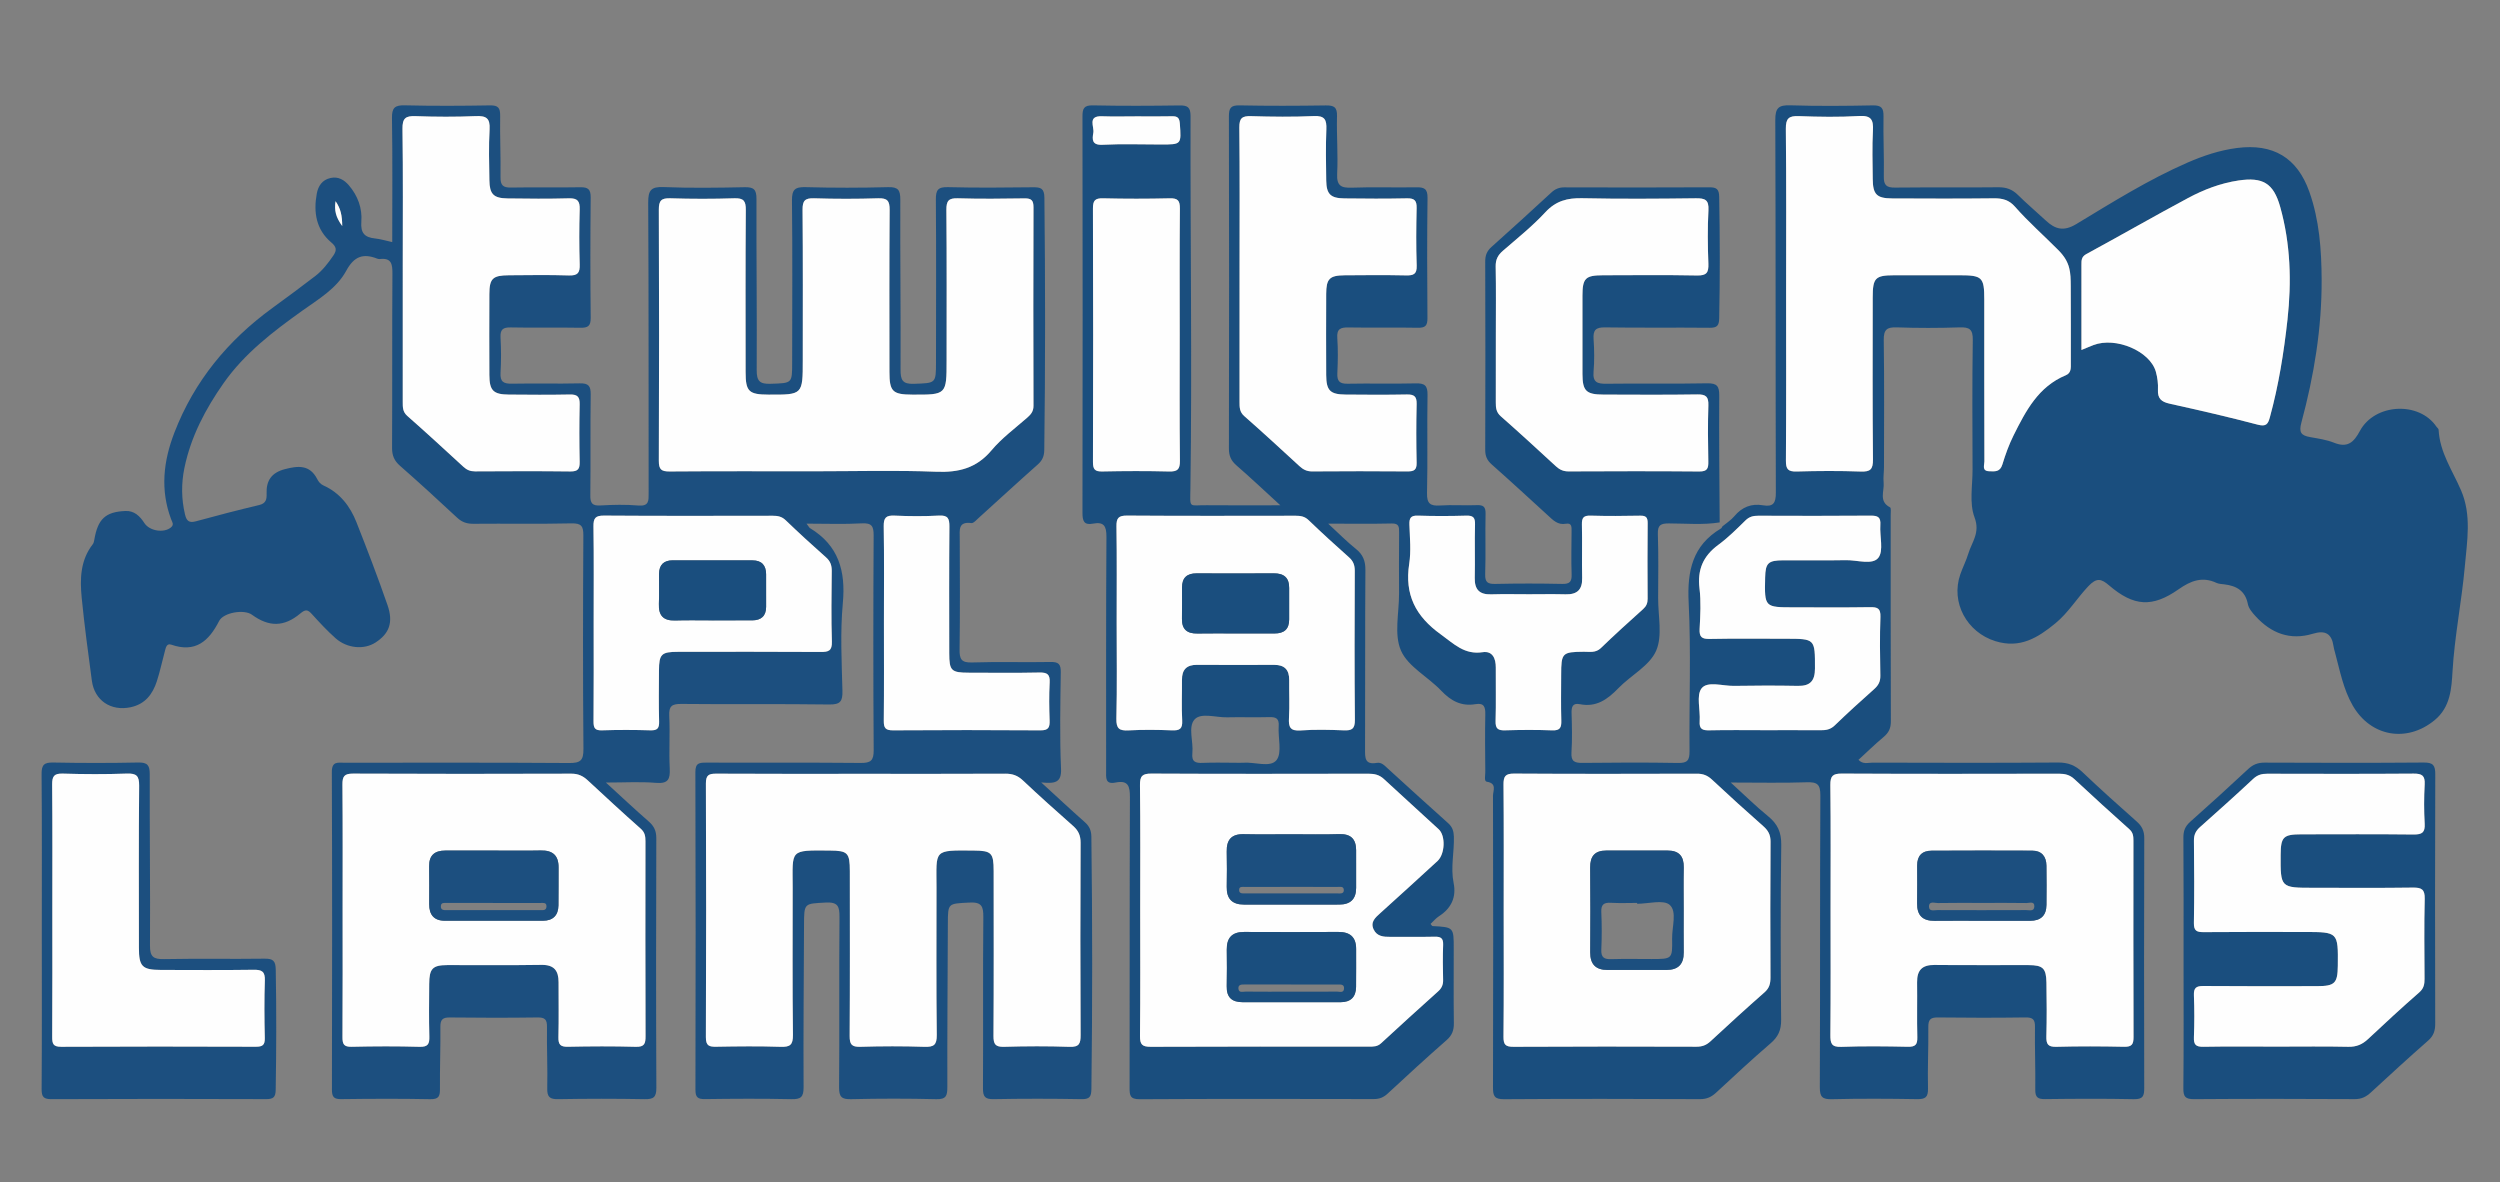 <?xml version="1.0" encoding="utf-8"?>
<!-- Generator: Adobe Illustrator 16.0.0, SVG Export Plug-In . SVG Version: 6.00 Build 0)  -->
<!DOCTYPE svg PUBLIC "-//W3C//DTD SVG 1.1//EN" "http://www.w3.org/Graphics/SVG/1.1/DTD/svg11.dtd">
<svg version="1.1" id="Layer_1" xmlns="http://www.w3.org/2000/svg" xmlns:xlink="http://www.w3.org/1999/xlink" x="0px" y="0px"
	 width="956px" height="452px" viewBox="0 0 956 452" enable-background="new 0 0 956 452" xml:space="preserve">
<rect x="0" y="0" width="956" height="452" fill="#808080" stroke="none"/>
<g>
	<g>
		<path display="none" fill-rule="evenodd" clip-rule="evenodd" fill="#FEFEFE" d="M467.847-111.769
			c174.808,0,349.615,0.019,524.424-0.114c4.094-0.003,4.84,0.868,4.838,4.883c-0.123,207.803-0.121,415.605-0.008,623.406
			c0.002,3.9-0.563,4.945-4.775,4.945c-349.616-0.131-699.231-0.129-1048.846-0.023c-3.797,0-4.572-0.916-4.57-4.615
			c0.101-207.97,0.1-415.938,0.005-623.907c-0.002-3.61,0.59-4.682,4.509-4.68C118.231-111.752,293.039-111.769,467.847-111.769z
			 M658.671,201.275c-0.357-0.502-0.715-1.004-1.073-1.505c-0.082-16.139-0.281-32.277-0.162-48.413
			c0.027-3.659-0.8-4.856-4.658-4.779c-12.828,0.258-25.666-0.007-38.497,0.166c-3.485,0.047-5.258-0.561-4.913-4.582
			c0.355-4.136,0.294-8.341,0.012-12.488c-0.235-3.457,0.84-4.538,4.394-4.483c13.33,0.208,26.666,0.005,39.998,0.146
			c2.844,0.03,3.59-0.824,3.645-3.633c0.305-15.483,0.282-30.961-0.001-46.444c-0.052-2.866-0.948-3.652-3.733-3.637
			c-18.499,0.104-36.999,0.076-55.499,0.023c-1.978-0.006-3.478,0.612-4.915,1.936c-7.6,6.998-15.216,13.98-22.931,20.851
			c-1.783,1.588-2.404,3.252-2.396,5.607c0.081,24,0.083,47.999,0.001,71.999c-0.008,2.385,0.707,3.994,2.489,5.572
			c7.235,6.407,14.347,12.956,21.477,19.48c1.971,1.803,3.765,3.755,6.885,3.187c2.326-0.423,2.174,1.321,2.167,2.857
			c-0.025,5.5-0.179,11.005,0.022,16.497c0.104,2.83-0.739,3.714-3.61,3.653c-8.496-0.18-17.001-0.189-25.497,0.003
			c-2.971,0.067-4.056-0.575-3.947-3.798c0.258-7.658-0.031-15.333,0.144-22.995c0.061-2.677-0.781-3.438-3.384-3.328
			c-4.658,0.194-9.347-0.186-13.992,0.129c-3.785,0.256-5.108-0.718-5.011-4.811c0.297-12.488-0.026-24.991,0.194-37.482
			c0.063-3.615-1.131-4.486-4.543-4.4c-8.661,0.219-17.333-0.042-25.997,0.133c-3.089,0.063-4.089-0.979-3.946-4.011
			c0.212-4.49,0.292-9.014-0.021-13.492c-0.249-3.553,1.318-4.068,4.344-4.015c8.831,0.157,17.667-0.052,26.498,0.117
			c2.876,0.055,3.659-0.871,3.636-3.686c-0.122-15.328-0.175-30.659,0.032-45.984c0.048-3.574-1.355-4.1-4.383-4.042
			c-8.164,0.154-16.341-0.168-24.495,0.144c-4.197,0.161-5.915-0.712-5.679-5.383c0.37-7.307-0.255-14.658-0.06-21.98
			c0.091-3.443-1.156-4.137-4.292-4.089c-10.998,0.165-22.001,0.207-32.997-0.021c-3.454-0.072-4.057,1.151-4.05,4.274
			c0.094,42.333,0.091,84.665,0.004,126.998c-0.005,2.764,0.824,4.61,2.888,6.403c5.427,4.715,10.656,9.658,16.773,15.251
			c-10.245,0-19.214,0.074-28.181-0.023c-6.936-0.076-6.316,1.472-6.207-6.404c0.664-47.474-0.063-94.947,0.052-142.42
			c0.009-3.474-1.22-4.1-4.312-4.056c-10.998,0.156-22.002,0.211-32.997-0.026c-3.508-0.076-4.022,1.234-4.017,4.306
			c0.083,50.499,0.084,100.999,0,151.498c-0.005,3.08,0.548,4.799,4.001,4.145c4.133-0.784,5.193,0.839,5.165,5.028
			c-0.201,29.831-0.097,59.665-0.121,89.498c-0.002,2.561-0.441,5.306,3.626,4.472c4.874-0.999,5.49,1.481,5.474,5.701
			c-0.149,36.998-0.063,73.997-0.127,110.997c-0.005,2.834,0.095,4.424,3.833,4.402c29.832-0.176,59.665-0.117,89.498-0.061
			c2.145,0.004,3.731-0.584,5.317-2.057c7.449-6.914,14.94-13.789,22.583-20.486c2.109-1.85,2.808-3.771,2.77-6.475
			c-0.131-9.496-0.048-18.996-0.048-28.493c0-8.214,0-8.209-8.093-8.642c-0.213-0.012-0.406-0.412-0.779-0.817
			c1.086-1.005,2.052-2.189,3.273-2.977c4.704-3.028,6.656-7.279,5.556-12.702c-1.203-5.932,0.273-11.797,0.101-17.697
			c-0.063-2.15-0.57-3.717-2.228-5.191c-7.719-6.867-15.328-13.858-22.977-20.804c-1.23-1.117-2.41-2.543-4.269-2.217
			c-4.621,0.809-4.504-1.972-4.492-5.268c0.089-22.833-0.03-45.666,0.131-68.498c0.025-3.506-0.94-5.912-3.667-8.085
			c-3.395-2.706-6.45-5.838-10.567-9.628c9.064,0,16.69,0.116,24.31-0.062c2.775-0.064,2.831,1.315,2.813,3.367
			c-0.067,7.832-0.047,15.666-0.021,23.499c0.025,7.327-1.966,15.557,0.732,21.727c2.692,6.157,10.341,10.024,15.367,15.322
			c3.724,3.924,7.722,6.094,13.132,5.171c3.31-0.564,3.815,1.104,3.752,3.972c-0.163,7.329-0.054,14.665-0.001,21.998
			c0.009,1.29-0.535,3.527,0.576,3.695c3.997,0.604,2.36,3.508,2.365,5.372c0.097,37.166,0.114,74.332,0.003,111.496
			c-0.01,3.287,0.507,4.561,4.226,4.533c24.998-0.18,49.999-0.137,74.998-0.027c2.581,0.01,4.351-0.865,6.146-2.527
			c6.846-6.342,13.674-12.711,20.752-18.785c2.895-2.484,4.096-5.031,4.061-8.914c-0.193-22.331-0.266-44.667,0.045-66.996
			c0.068-4.862-1.43-8.037-5.055-10.979c-4.635-3.762-8.895-7.985-14.254-12.864c10.732,0,19.889,0.218,29.023-0.1
			c4.043-0.14,5.264,0.768,5.24,5.068c-0.195,37.165-0.049,74.331-0.205,111.497c-0.016,3.764,0.926,4.723,4.656,4.629
			c10.826-0.27,21.666-0.207,32.496-0.025c3.164,0.053,4.293-0.686,4.213-4.07c-0.186-7.822,0.213-15.658,0.123-23.484
			c-0.033-2.814,0.791-3.721,3.65-3.684c11.164,0.146,22.334,0.15,33.498-0.004c2.844-0.039,3.676,0.791,3.637,3.633
			c-0.109,7.992,0.221,15.99,0.117,23.98c-0.037,2.887,0.912,3.652,3.709,3.617c11.33-0.141,22.668-0.211,33.997,0.031
			c3.57,0.078,3.969-1.352,3.959-4.342c-0.084-31.832-0.086-63.663,0.014-95.493c0.008-2.78-0.902-4.596-2.93-6.384
			c-6.996-6.174-13.935-12.423-20.702-18.846c-2.709-2.57-5.479-3.701-9.295-3.674c-23.664,0.171-47.332,0.105-70.998,0.044
			c-1.672-0.004-3.598,0.777-5.359-1.071c3.254-2.98,6.328-5.985,9.613-8.735c1.945-1.629,2.783-3.342,2.773-5.954
			c-0.1-26.333-0.057-52.666-0.066-78.999c0-0.988,0.211-2.633-0.242-2.863c-4.457-2.273-2.123-6.225-2.455-9.451
			c-0.203-1.969,0.131-3.987,0.133-5.984c0.016-16.166,0.148-32.335-0.09-48.498c-0.059-4.028,1.182-5.025,5.021-4.89
			c7.99,0.284,16.004,0.277,23.994,0.003c3.781-0.131,5.096,0.746,5.033,4.837c-0.254,16.495-0.137,32.997-0.088,49.497
			c0.018,6.155-1.297,12.886,0.756,18.31c2.242,5.925-1.039,9.435-2.381,13.896c-0.811,2.696-2.137,5.234-3.061,7.902
			c-3.742,10.796,2.547,22.151,13.373,25.534c9.475,2.96,16.275-1.29,23.008-6.826c4.92-4.046,8.199-9.527,12.523-14.111
			c3.27-3.466,5.004-2.936,8.042-0.334c9.375,8.023,16.479,8.496,26.52,1.453c4.623-3.244,9.059-4.997,14.492-2.454
			c0.873,0.409,1.941,0.438,2.932,0.555c4.684,0.552,8.078,2.422,9.082,7.587c0.324,1.66,1.697,3.248,2.906,4.579
			c5.971,6.567,13.258,9.376,21.979,6.718c4.77-1.453,7.195,0.021,7.867,4.834c0.113,0.815,0.361,1.615,0.578,2.414
			c1.854,6.854,3.135,13.89,6.734,20.174c6.883,12.013,20.795,14.393,31.42,5.576c6.002-4.98,6.387-12.113,6.771-18.651
			c0.791-13.499,3.508-26.718,4.705-40.134c0.871-9.744,2.621-19.583-1.436-29.003c-3.271-7.594-8.166-14.555-8.592-23.205
			c-0.02-0.414-0.578-0.792-0.857-1.205c-6.6-9.74-23.574-8.916-29.266,1.701c-2.365,4.411-4.764,6.501-9.855,4.469
			c-2.887-1.151-6.08-1.604-9.172-2.158c-3.348-0.599-4.367-1.707-3.338-5.517c4.84-17.912,7.85-36.164,7.756-54.773
			c-0.057-11.347-0.871-22.709-4.703-33.52c-4.635-13.079-13.869-18.51-27.611-16.748c-6.674,0.855-12.965,2.967-19.104,5.65
			c-14.859,6.495-28.57,15.103-42.392,23.445c-4.801,2.897-8.039,2.03-11.617-1.303c-3.535-3.294-7.25-6.403-10.68-9.801
			c-2.17-2.15-4.473-3.002-7.547-2.967c-13.164,0.149-26.334-0.025-39.498,0.125c-3.219,0.037-4.332-0.891-4.271-4.205
			c0.143-7.658-0.264-15.327-0.119-22.985c0.061-3.217-0.764-4.316-4.139-4.247c-10.494,0.214-21.004,0.308-31.494-0.029
			c-4.494-0.145-5.766,1.006-5.748,5.654c0.189,47.498,0.068,94.998,0.211,142.497c0.012,3.901-0.955,5.482-4.883,4.809
			c-4.469-0.767-8.063,0.662-10.996,4.181C661.951,198.914,660.197,200,658.671,201.275z M308.426,200.243
			c7.577,0,14.354,0.27,21.096-0.103c3.936-0.217,4.565,1.163,4.546,4.737c-0.15,27.331-0.17,54.664,0.018,81.995
			c0.028,4.002-1.142,4.918-4.972,4.882c-19.664-0.188-39.331-0.06-58.996-0.119c-2.614-0.008-4.228,0.057-4.216,3.596
			c0.134,40.498,0.115,80.995,0.026,121.493c-0.006,2.865,0.853,3.615,3.638,3.578c10.997-0.146,22.001-0.219,32.995,0.029
			c3.652,0.082,4.745-0.758,4.722-4.598c-0.125-20.66,0.092-41.322,0.167-61.982c0.031-8.491,0.024-8.15,8.247-8.605
			c4.707-0.261,5.35,1.429,5.314,5.577c-0.19,21.663,0.035,43.331-0.155,64.995c-0.033,3.793,0.976,4.707,4.678,4.617
			c10.827-0.262,21.668-0.268,32.494,0.002c3.751,0.094,4.232-1.314,4.224-4.57c-0.048-20.828,0.122-41.656,0.199-62.482
			c0.03-8.023,0.022-7.697,8.213-8.135c4.63-0.247,5.392,1.317,5.353,5.54c-0.204,21.829-0.006,43.663-0.138,65.495
			c-0.02,3.254,0.835,4.195,4.12,4.137c11.163-0.207,22.333-0.207,33.496,0.002c3.163,0.059,3.811-0.904,3.849-3.914
			c0.399-32.148,0.392-64.295-0.014-96.443c-0.03-2.394-0.76-4.024-2.521-5.581c-5.313-4.695-10.493-9.54-16.658-15.18
			c5,0.445,7.821,0.309,7.579-5.196c-0.542-12.293-0.264-24.628-0.099-36.942c0.042-3.066-0.812-3.983-3.916-3.923
			c-9.996,0.195-20.005-0.157-29.993,0.184c-4.124,0.141-4.846-1.27-4.791-4.999c0.207-14.163,0.111-28.331,0.062-42.497
			c-0.011-3.165-0.641-6.48,4.461-5.8c0.822,0.109,1.906-1.185,2.758-1.954c7.543-6.814,15.014-13.71,22.621-20.451
			c1.786-1.583,2.458-3.218,2.489-5.59c0.42-32.151,0.392-64.301,0.046-96.453c-0.039-3.595-1.434-4.003-4.4-3.967
			c-10.831,0.129-21.67,0.237-32.495-0.049c-3.895-0.103-4.635,1.168-4.606,4.791c0.163,20.664,0.06,41.33,0.05,61.996
			c-0.004,8.375-0.011,8.11-8.43,8.421c-4.39,0.162-5.138-1.453-5.12-5.417c0.095-21.661-0.179-43.324-0.098-64.985
			c0.014-3.632-0.755-4.906-4.636-4.803c-10.492,0.282-21.002,0.292-31.493-0.002c-4.063-0.113-5.346,0.827-5.297,5.125
			c0.232,20.662,0.084,41.329,0.075,61.995c-0.004,8.028-0.009,7.798-8.264,8.075c-4.138,0.14-5.322-1.042-5.298-5.24
			c0.125-21.827-0.16-43.656-0.09-65.484c0.011-3.51-0.979-4.522-4.465-4.449c-10.329,0.216-20.676,0.368-30.992-0.05
			c-4.897-0.198-5.971,1.226-5.942,6.007c0.219,36.996,0.102,73.995,0.161,110.993c0.004,2.899,0.207,5.124-3.962,4.771
			c-4.798-0.406-9.67-0.301-14.487-0.021c-3.176,0.184-3.884-0.926-3.847-3.931c0.159-12.826-0.039-25.657,0.144-38.483
			c0.046-3.253-0.82-4.355-4.154-4.276c-8.662,0.204-17.333-0.04-25.996,0.125c-3.12,0.06-4.537-0.704-4.333-4.13
			c0.267-4.483,0.248-9.006,0.003-13.492c-0.17-3.124,0.925-3.958,3.965-3.893c8.829,0.191,17.666-0.041,26.496,0.129
			c2.941,0.056,4.055-0.6,4.019-3.823c-0.17-15.326-0.157-30.656-0.006-45.983c0.031-3.127-0.981-3.98-3.991-3.924
			c-8.83,0.167-17.667-0.051-26.496,0.117c-3.048,0.059-4.033-0.902-3.991-3.971c0.108-7.826-0.251-15.659-0.139-23.485
			c0.043-3.019-0.76-4.024-3.903-3.969c-10.829,0.188-21.668,0.248-32.495-0.021c-3.893-0.097-5.03,0.915-4.968,4.906
			c0.245,15.651,0.1,31.308,0.1,47.392c-2.432-0.528-4.488-1.172-6.588-1.39c-4.009-0.415-5.566-2.101-5.229-6.438
			c0.395-5.08-1.338-9.874-4.744-13.854c-1.83-2.138-4.073-3.475-7.036-2.828c-3.212,0.701-4.74,3.108-5.269,6.014
			c-1.294,7.113-0.257,13.731,5.581,18.658c1.998,1.686,2.134,2.967,0.771,4.968c-1.985,2.912-4.123,5.7-6.912,7.846
			c-5.412,4.162-10.907,8.218-16.427,12.236c-16.974,12.359-29.834,27.905-37.453,47.643c-4.226,10.949-5.458,21.913-1.251,33.139
			c0.377,1.006,1.247,2.007-0.058,3.106c-2.666,2.246-8.192,1.426-10.199-1.693c-1.72-2.673-3.881-4.725-7.212-4.583
			c-7.644,0.324-10.536,3.067-11.877,10.842c-0.11,0.64-0.226,1.374-0.603,1.857c-4.788,6.136-4.948,13.32-4.248,20.484
			c1.036,10.596,2.482,21.154,3.885,31.712c1.01,7.6,7.313,11.738,14.785,10.163c5.601-1.181,8.459-4.992,10.075-9.972
			c1.226-3.779,2.027-7.695,3.076-11.534c0.337-1.236,0.635-3.054,2.435-2.427c9.243,3.218,14.372-1.361,18.28-9.036
			c1.682-3.304,9.601-4.572,12.551-2.428c6.527,4.745,12.282,4.767,18.556-0.495c1.983-1.663,2.838-1.437,4.371,0.249
			c2.908,3.198,5.853,6.399,9.083,9.261c4.429,3.923,10.914,4.442,15.268,1.618c5.208-3.376,6.891-7.625,4.594-14.264
			c-3.688-10.659-7.744-21.197-11.878-31.694c-2.438-6.189-6.356-11.283-12.655-14.106c-1.147-0.515-1.834-1.401-2.371-2.447
			c-2.836-5.524-7.273-5.104-12.367-3.777c-5.095,1.326-7.177,4.397-6.977,9.379c0.087,2.183-0.26,3.728-2.874,4.348
			c-8.097,1.923-16.155,4.018-24.182,6.215c-2.601,0.712-3.565-0.165-4.142-2.602c-1.41-5.951-1.45-11.906-0.224-17.841
			c2.47-11.959,8.029-22.501,14.997-32.418c8.008-11.397,18.849-19.646,29.993-27.62c6.226-4.454,13.174-8.477,16.884-15.329
			c2.992-5.525,6.458-6.757,11.853-4.632c0.303,0.119,0.664,0.192,0.982,0.154c4.552-0.55,4.853,2.036,4.828,5.72
			c-0.148,22.164-0.018,44.331-0.137,66.495c-0.016,2.933,0.833,4.913,3.037,6.846c7.39,6.482,14.641,13.127,21.831,19.832
			c1.844,1.72,3.72,2.367,6.227,2.344c12.499-0.116,25.002,0.126,37.495-0.159c3.893-0.089,4.58,1.124,4.559,4.727
			c-0.154,27.164-0.2,54.331,0.034,81.494c0.039,4.456-1.143,5.447-5.476,5.416c-28.664-0.206-57.33-0.104-85.995-0.109
			c-2.472-0.001-4.76-0.618-4.744,3.551c0.16,40.497,0.125,80.995,0.038,121.493c-0.006,2.842,0.813,3.633,3.621,3.596
			c11.331-0.148,22.667-0.205,33.996,0.025c3.379,0.068,3.717-1.299,3.691-4.08c-0.071-7.826,0.245-15.658,0.158-23.484
			c-0.031-2.807,0.777-3.729,3.645-3.689c11.164,0.146,22.333,0.15,33.497-0.004c2.854-0.041,3.669,0.807,3.629,3.639
			c-0.11,7.824,0.268,15.658,0.1,23.48c-0.072,3.344,0.994,4.184,4.234,4.127c10.996-0.197,22-0.205,32.996,0.002
			c3.39,0.064,4.511-0.711,4.495-4.33c-0.147-31.828-0.119-63.659-0.021-95.488c0.009-2.775-0.877-4.61-2.919-6.39
			c-5.3-4.618-10.419-9.442-16.359-14.869c7.184,0,13.194-0.379,19.131,0.121c4.704,0.396,5.492-1.39,5.281-5.54
			c-0.338-6.649,0.15-13.34-0.182-19.989c-0.188-3.772,0.917-4.693,4.657-4.652c18.83,0.207,37.666-0.059,56.494,0.211
			c4.314,0.062,5.174-1.221,5.074-5.255c-0.277-11.158-0.875-22.403,0.15-33.476c1.142-12.323-1.607-22.101-12.579-28.722
			C309.455,201.783,309.313,201.426,308.426,200.243z M834.993,367.726c0,16.153,0.09,32.31-0.076,48.462
			c-0.035,3.256,0.836,4.152,4.113,4.129c20.482-0.152,40.969-0.127,61.453-0.014c2.586,0.014,4.361-0.912,6.15-2.561
			c7.225-6.658,14.459-13.309,21.85-19.781c2.105-1.842,2.748-3.781,2.742-6.477c-0.076-31.786-0.096-63.572,0.023-95.357
			c0.014-3.387-0.762-4.563-4.365-4.533c-20.316,0.17-40.635,0.119-60.953,0.035c-2.523-0.01-4.391,0.743-6.223,2.448
			c-7.313,6.807-14.691,13.544-22.166,20.173c-1.916,1.698-2.631,3.454-2.611,6.012
			C835.048,336.082,834.989,351.904,834.993,367.726z M15.987,355.962c0,20.161,0.071,40.325-0.074,60.485
			c-0.022,3.094,0.791,3.883,3.874,3.869c27.327-0.125,54.655-0.113,81.982-0.014c2.82,0.01,3.607-0.777,3.655-3.607
			c0.257-15.314,0.293-30.621,0.018-45.936c-0.06-3.311-0.994-4.209-4.249-4.164c-12.828,0.177-25.664-0.085-38.489,0.164
			c-4.052,0.079-5.38-0.903-5.354-5.18c0.135-21.824-0.149-43.65-0.092-65.475c0.009-3.414-0.809-4.596-4.394-4.52
			c-10.826,0.228-21.663,0.215-32.49,0.005c-3.434-0.067-4.505,0.815-4.474,4.384C16.076,315.969,15.985,335.966,15.987,355.962z"/>
		<path fill-rule="evenodd" clip-rule="evenodd" fill="#1A4E7E" d="M658.671,201.275c1.526-1.275,3.28-2.361,4.534-3.864
			c2.934-3.519,6.527-4.947,10.996-4.181c3.928,0.674,4.895-0.907,4.883-4.809c-0.143-47.499-0.021-94.999-0.211-142.497
			c-0.018-4.648,1.254-5.799,5.748-5.654c10.49,0.337,21,0.243,31.494,0.029c3.375-0.069,4.199,1.03,4.139,4.247
			c-0.145,7.658,0.262,15.327,0.119,22.985c-0.061,3.314,1.053,4.242,4.271,4.205c13.164-0.15,26.334,0.024,39.498-0.125
			c3.074-0.035,5.377,0.816,7.547,2.967c3.43,3.397,7.145,6.507,10.68,9.801c3.578,3.333,6.816,4.2,11.617,1.303
			c13.821-8.343,27.532-16.95,42.392-23.445c6.139-2.684,12.43-4.795,19.104-5.65c13.742-1.762,22.977,3.669,27.611,16.748
			c3.832,10.811,4.646,22.173,4.703,33.52c0.094,18.609-2.916,36.861-7.756,54.773c-1.029,3.81-0.01,4.918,3.338,5.517
			c3.092,0.555,6.285,1.007,9.172,2.158c5.092,2.032,7.49-0.058,9.855-4.469c5.691-10.617,22.666-11.441,29.266-1.701
			c0.279,0.413,0.838,0.791,0.857,1.205c0.426,8.65,5.32,15.611,8.592,23.205c4.057,9.42,2.307,19.259,1.436,29.003
			c-1.197,13.416-3.914,26.635-4.705,40.134c-0.385,6.538-0.77,13.671-6.771,18.651c-10.625,8.816-24.537,6.437-31.42-5.576
			c-3.6-6.284-4.881-13.319-6.734-20.174c-0.217-0.799-0.465-1.599-0.578-2.414c-0.672-4.813-3.098-6.287-7.867-4.834
			c-8.721,2.658-16.008-0.15-21.979-6.718c-1.209-1.331-2.582-2.919-2.906-4.579c-1.004-5.165-4.398-7.035-9.082-7.587
			c-0.99-0.116-2.059-0.146-2.932-0.555c-5.434-2.543-9.869-0.79-14.492,2.454c-10.041,7.043-17.145,6.57-26.52-1.453
			c-3.038-2.602-4.772-3.132-8.042,0.334c-4.324,4.584-7.604,10.065-12.523,14.111c-6.732,5.536-13.533,9.786-23.008,6.826
			c-10.826-3.383-17.115-14.738-13.373-25.534c0.924-2.668,2.25-5.206,3.061-7.902c1.342-4.462,4.623-7.972,2.381-13.896
			c-2.053-5.424-0.738-12.154-0.756-18.31c-0.049-16.5-0.166-33.002,0.088-49.497c0.063-4.091-1.252-4.968-5.033-4.837
			c-7.99,0.274-16.004,0.281-23.994-0.003c-3.84-0.136-5.08,0.861-5.021,4.89c0.238,16.163,0.105,32.332,0.09,48.498
			c-0.002,1.997-0.336,4.016-0.133,5.984c0.332,3.227-2.002,7.178,2.455,9.451c0.453,0.23,0.242,1.875,0.242,2.863
			c0.01,26.333-0.033,52.666,0.066,78.999c0.01,2.612-0.828,4.325-2.773,5.954c-3.285,2.75-6.359,5.755-9.613,8.735
			c1.762,1.849,3.688,1.067,5.359,1.071c23.666,0.062,47.334,0.127,70.998-0.044c3.816-0.027,6.586,1.104,9.295,3.674
			c6.768,6.423,13.706,12.672,20.702,18.846c2.027,1.788,2.938,3.604,2.93,6.384c-0.1,31.83-0.098,63.661-0.014,95.493
			c0.01,2.99-0.389,4.42-3.959,4.342c-11.329-0.242-22.667-0.172-33.997-0.031c-2.797,0.035-3.746-0.73-3.709-3.617
			c0.104-7.99-0.227-15.988-0.117-23.98c0.039-2.842-0.793-3.672-3.637-3.633c-11.164,0.154-22.334,0.15-33.498,0.004
			c-2.859-0.037-3.684,0.869-3.65,3.684c0.09,7.826-0.309,15.662-0.123,23.484c0.08,3.385-1.049,4.123-4.213,4.07
			c-10.83-0.182-21.67-0.244-32.496,0.025c-3.73,0.094-4.672-0.865-4.656-4.629c0.156-37.166,0.01-74.332,0.205-111.497
			c0.023-4.301-1.197-5.208-5.24-5.068c-9.135,0.317-18.291,0.1-29.023,0.1c5.359,4.879,9.619,9.103,14.254,12.864
			c3.625,2.941,5.123,6.116,5.055,10.979c-0.311,22.329-0.238,44.665-0.045,66.996c0.035,3.883-1.166,6.43-4.061,8.914
			c-7.078,6.074-13.906,12.443-20.752,18.785c-1.795,1.662-3.564,2.537-6.146,2.527c-24.999-0.109-50-0.152-74.998,0.027
			c-3.719,0.027-4.235-1.246-4.226-4.533c0.111-37.164,0.094-74.33-0.003-111.496c-0.004-1.864,1.632-4.769-2.365-5.372
			c-1.111-0.168-0.567-2.405-0.576-3.695c-0.053-7.333-0.162-14.669,0.001-21.998c0.063-2.867-0.442-4.536-3.752-3.972
			c-5.41,0.923-9.408-1.247-13.132-5.171c-5.026-5.298-12.675-9.165-15.367-15.322c-2.698-6.17-0.707-14.399-0.732-21.727
			c-0.026-7.833-0.046-15.667,0.021-23.499c0.018-2.052-0.038-3.432-2.813-3.367c-7.619,0.178-15.246,0.062-24.31,0.062
			c4.117,3.79,7.172,6.922,10.567,9.628c2.727,2.173,3.691,4.579,3.667,8.085c-0.162,22.832-0.042,45.665-0.131,68.498
			c-0.013,3.296-0.129,6.076,4.492,5.268c1.858-0.326,3.039,1.1,4.269,2.217c7.649,6.945,15.258,13.937,22.977,20.804
			c1.658,1.475,2.165,3.041,2.228,5.191c0.172,5.9-1.304,11.766-0.101,17.697c1.1,5.423-0.852,9.674-5.556,12.702
			c-1.222,0.787-2.187,1.972-3.273,2.977c0.373,0.405,0.565,0.806,0.779,0.817c8.093,0.433,8.093,0.428,8.093,8.642
			c0,9.497-0.083,18.997,0.048,28.493c0.038,2.703-0.661,4.625-2.77,6.475c-7.643,6.697-15.134,13.572-22.583,20.486
			c-1.586,1.473-3.172,2.061-5.317,2.057c-29.833-0.057-59.666-0.115-89.498,0.061c-3.738,0.021-3.837-1.568-3.833-4.402
			c0.063-37-0.022-73.999,0.127-110.997c0.017-4.22-0.6-6.7-5.474-5.701c-4.068,0.834-3.629-1.911-3.626-4.472
			c0.024-29.833-0.08-59.667,0.121-89.498c0.028-4.189-1.032-5.813-5.165-5.028c-3.453,0.654-4.006-1.064-4.001-4.145
			c0.084-50.499,0.083-100.999,0-151.498c-0.005-3.071,0.509-4.382,4.017-4.306c10.994,0.237,21.999,0.183,32.997,0.026
			c3.092-0.044,4.321,0.582,4.312,4.056c-0.114,47.473,0.612,94.946-0.052,142.42c-0.11,7.876-0.729,6.328,6.207,6.404
			c8.967,0.098,17.936,0.023,28.181,0.023c-6.117-5.593-11.346-10.536-16.773-15.251c-2.064-1.793-2.894-3.64-2.888-6.403
			c0.086-42.333,0.09-84.665-0.004-126.998c-0.007-3.123,0.596-4.347,4.05-4.274c10.995,0.228,21.999,0.186,32.997,0.021
			c3.136-0.048,4.383,0.646,4.292,4.089c-0.195,7.322,0.43,14.674,0.06,21.98c-0.236,4.671,1.482,5.544,5.679,5.383
			c8.154-0.312,16.331,0.011,24.495-0.144c3.028-0.058,4.432,0.468,4.383,4.042c-0.208,15.325-0.154,30.656-0.032,45.984
			c0.022,2.814-0.76,3.74-3.636,3.686c-8.83-0.169-17.667,0.04-26.498-0.117c-3.026-0.054-4.592,0.462-4.344,4.015
			c0.313,4.479,0.233,9.002,0.021,13.492c-0.143,3.031,0.856,4.073,3.946,4.011c8.663-0.175,17.335,0.086,25.997-0.133
			c3.412-0.086,4.606,0.785,4.543,4.4c-0.22,12.491,0.103,24.994-0.194,37.482c-0.098,4.093,1.226,5.066,5.011,4.811
			c4.646-0.314,9.334,0.065,13.992-0.129c2.603-0.109,3.445,0.651,3.384,3.328c-0.175,7.662,0.114,15.337-0.144,22.995
			c-0.108,3.223,0.976,3.865,3.947,3.798c8.495-0.192,17-0.183,25.497-0.003c2.872,0.061,3.714-0.823,3.61-3.653
			c-0.201-5.492-0.047-10.997-0.022-16.497c0.007-1.536,0.159-3.28-2.167-2.857c-3.12,0.568-4.914-1.384-6.885-3.187
			c-7.13-6.524-14.242-13.073-21.477-19.48c-1.782-1.578-2.498-3.188-2.489-5.572c0.082-24,0.08-47.999-0.001-71.999
			c-0.008-2.355,0.613-4.02,2.396-5.607c7.715-6.87,15.331-13.853,22.931-20.851c1.437-1.323,2.937-1.941,4.915-1.936
			c18.5,0.053,37,0.081,55.499-0.023c2.785-0.016,3.682,0.771,3.733,3.637c0.283,15.483,0.306,30.961,0.001,46.444
			c-0.055,2.809-0.801,3.663-3.645,3.633c-13.332-0.141-26.667,0.063-39.998-0.146c-3.554-0.055-4.628,1.026-4.394,4.483
			c0.282,4.147,0.343,8.353-0.012,12.488c-0.345,4.021,1.428,4.629,4.913,4.582c12.831-0.173,25.668,0.092,38.497-0.166
			c3.858-0.077,4.686,1.12,4.658,4.779c-0.119,16.136,0.08,32.274,0.163,48.413c-6.45,1.035-12.946,0.394-19.416,0.386
			c-3.12-0.004-4.341,0.624-4.224,4.058c0.276,8.152,0.146,16.319,0.109,24.48c-0.031,6.818,1.749,14.483-0.791,20.215
			c-2.538,5.729-9.638,9.333-14.375,14.221c-4.132,4.263-8.413,7.422-14.74,6.158c-2.823-0.563-3.263,1.03-3.195,3.438
			c0.142,4.993,0.28,10.008-0.04,14.984c-0.227,3.517,1.227,4.06,4.284,4.023c12.157-0.144,24.319-0.195,36.475,0.026
			c3.539,0.064,4.414-0.992,4.385-4.443c-0.166-18.986,0.611-38.009-0.331-56.95c-0.599-12.055,1.468-21.802,12.376-28.289
			C658.369,201.927,658.488,201.548,658.671,201.275z M700.01,347.73c0,16,0.082,32-0.068,47.998c-0.029,3.205,0.354,4.73,4.17,4.59
			c8.488-0.314,17-0.217,25.494-0.033c2.896,0.063,3.646-0.895,3.576-3.668c-0.18-6.996,0.01-13.998-0.084-20.998
			c-0.061-4.584,1.908-6.671,6.611-6.62c11.998,0.129,23.998,0.011,35.998,0.057c5.525,0.021,6.762,1.195,6.854,6.724
			c0.115,6.832,0.152,13.67-0.027,20.498c-0.076,2.895,0.506,4.115,3.779,4.023c8.658-0.24,17.332-0.201,25.995-0.014
			c2.969,0.063,3.564-1.021,3.555-3.742c-0.09-24.999-0.057-49.998-0.041-74.997c0-1.688-0.08-3.13-1.557-4.444
			c-7.092-6.313-14.099-12.724-21.05-19.19c-1.736-1.614-3.605-2.049-5.887-2.044c-27.666,0.053-55.332,0.1-82.998-0.048
			c-3.504-0.019-4.443,0.924-4.402,4.412C700.115,316.064,700.01,331.898,700.01,347.73z M575.01,347.987
			c0,16.147,0.085,32.296-0.075,48.44c-0.031,3.088,0.781,3.885,3.866,3.867c23.305-0.137,46.611-0.1,69.916-0.033
			c2.146,0.006,3.751-0.564,5.335-2.033c6.831-6.338,13.712-12.621,20.71-18.773c1.848-1.627,2.273-3.383,2.264-5.678
			c-0.068-17.313-0.098-34.626,0.027-51.938c0.02-2.625-0.922-4.274-2.793-5.926c-6.611-5.834-13.154-11.75-19.588-17.778
			c-1.713-1.606-3.422-2.278-5.746-2.271c-23.305,0.064-46.611,0.111-69.916-0.041c-3.386-0.021-4.095,1.076-4.067,4.222
			C575.088,316.025,575.01,332.007,575.01,347.987z M436.01,347.695c0,16.16,0.091,32.32-0.077,48.477
			c-0.034,3.264,0.847,4.139,4.117,4.123c27.821-0.131,55.642-0.074,83.463-0.072c1.651,0,3.173,0.051,4.601-1.273
			c7.202-6.68,14.502-13.256,21.805-19.828c1.332-1.199,1.969-2.506,1.924-4.346c-0.109-4.495-0.154-8.999,0.011-13.491
			c0.09-2.463-0.845-3.138-3.18-3.084c-5.661,0.131-11.328,0.003-16.992,0.059c-2.614,0.025-5.157-0.175-6.41-2.85
			c-1.37-2.925,0.779-4.624,2.643-6.319c7.268-6.61,14.59-13.163,21.792-19.846c2.891-2.683,3.123-9.652,0.478-12.105
			c-6.959-6.452-14.04-12.776-20.987-19.242c-1.738-1.617-3.615-2.03-5.891-2.026c-27.654,0.051-55.309,0.097-82.963-0.047
			c-3.482-0.019-4.459,0.886-4.417,4.395C436.118,316.041,436.01,331.869,436.01,347.695z M683.01,112.226
			c0,21.317,0.072,42.636-0.076,63.952c-0.021,3.264,0.846,4.216,4.121,4.121c8.154-0.236,16.326-0.28,24.477,0.014
			c3.693,0.132,4.727-0.811,4.689-4.614c-0.207-20.649-0.104-41.301-0.096-61.952c0.002-7.48,0.947-8.467,8.193-8.487
			c8.326-0.022,16.654-0.007,24.98-0.005c8.721,0.003,9.49,0.751,9.49,9.259c0.004,20.65-0.02,41.302,0.049,61.953
			c0.004,1.374-1.064,3.632,1.801,3.732c2.131,0.074,4.158,0.401,5.068-2.579c1.154-3.778,2.479-7.52,4.271-11.108
			c4.699-9.413,9.473-18.656,19.973-23.012c2.135-0.885,1.938-2.832,1.932-4.69c-0.021-9.826,0.049-19.653-0.035-29.479
			c-0.043-4.967-0.021-8.916-4.639-13.576c-5.514-5.566-11.523-10.84-16.742-16.776c-2.184-2.484-4.715-3.174-7.938-3.137
			c-12.988,0.149-25.98,0.106-38.971,0.041c-5.926-0.029-7.369-1.528-7.424-7.419c-0.057-6.162-0.26-12.338,0.074-18.481
			c0.227-4.162-0.611-5.901-5.322-5.615c-7.633,0.465-15.322,0.332-22.973,0.039c-3.836-0.147-5.049,0.814-5.008,4.869
			C683.129,70.256,683.01,91.242,683.01,112.226z M474.01,101.259c0,17.493,0.006,34.985-0.008,52.479
			c-0.001,2.004-0.006,3.776,1.799,5.364c7.127,6.267,14.106,12.704,21.094,19.128c1.408,1.295,2.813,2.052,4.844,2.036
			c12.161-0.091,24.323-0.102,36.484,0.002c2.498,0.021,3.555-0.563,3.495-3.301c-0.164-7.493-0.176-14.995,0.004-22.487
			c0.07-2.914-0.974-3.683-3.74-3.629c-7.827,0.151-15.659,0.112-23.489,0.032c-5.874-0.061-7.327-1.558-7.355-7.496
			c-0.051-10.328-0.046-20.658-0.001-30.986c0.025-5.796,1.265-7.072,7.034-7.128c7.83-0.074,15.662-0.129,23.489,0.039
			c2.868,0.062,4.195-0.445,4.082-3.758c-0.25-7.321-0.188-14.66-0.022-21.987c0.063-2.802-0.762-3.783-3.648-3.722
			c-7.993,0.17-15.993,0.137-23.988,0.029c-5.32-0.071-6.86-1.638-6.936-6.899c-0.093-6.496-0.211-13.002,0.05-19.488
			c0.149-3.695-0.598-5.297-4.804-5.102c-7.979,0.37-15.993,0.276-23.982,0.028c-3.44-0.107-4.523,0.786-4.485,4.369
			C474.113,66.272,474.01,83.767,474.01,101.259z M572.01,127.877c0,8.66,0.024,17.32-0.018,25.979
			c-0.01,2.041,0.129,3.762,1.902,5.322c7.121,6.269,14.107,12.692,21.083,19.124c1.428,1.316,2.868,1.969,4.87,1.96
			c16.653-0.073,33.308-0.121,49.96,0.029c3.076,0.027,3.506-1.181,3.451-3.798c-0.146-7.158-0.208-14.326,0.021-21.479
			c0.104-3.265-0.889-4.235-4.169-4.185c-11.988,0.185-23.98,0.101-35.971,0.062c-6.597-0.021-7.986-1.394-8.008-7.848
			c-0.035-9.991-0.025-19.984-0.003-29.976c0.015-6.686,1.111-7.788,7.868-7.806c11.991-0.031,23.984-0.156,35.971,0.08
			c3.613,0.071,4.447-1.089,4.318-4.486c-0.26-6.817-0.34-13.667,0.023-20.476c0.213-3.993-1.311-4.6-4.834-4.555
			c-14.486,0.184-28.98,0.284-43.462-0.027c-5.648-0.122-10.041,1.01-14.077,5.372c-4.954,5.353-10.727,9.959-16.258,14.76
			c-1.901,1.649-2.782,3.362-2.731,5.968C572.115,110.555,572.01,119.217,572.01,127.877z M795.943,133.831
			c1.9-0.779,3.254-1.37,4.635-1.894c8.499-3.227,21.595,2.312,23.817,10.202c0.619,2.202,0.922,4.6,0.805,6.878
			c-0.172,3.357,1.285,4.64,4.422,5.336c11.291,2.506,22.572,5.087,33.752,8.04c3.252,0.859,3.928-0.269,4.645-2.895
			c3.346-12.24,5.334-24.73,6.717-37.302c1.594-14.492,1.17-28.968-2.791-43.091c-2.553-9.106-6.674-11.462-15.963-10.08
			c-6.83,1.017-13.234,3.474-19.246,6.69c-13.051,6.985-25.889,14.366-38.901,21.428c-1.957,1.063-1.889,2.46-1.889,4.108
			C795.941,111.902,795.943,122.552,795.943,133.831z M427.01,238.298c0,12.157,0.188,24.32-0.108,36.471
			c-0.096,3.927,1.163,4.729,4.747,4.531c5.479-0.301,10.995-0.244,16.48-0.013c2.981,0.125,4.121-0.578,3.938-3.8
			c-0.292-5.146-0.039-10.321-0.084-15.484c-0.035-3.932,1.781-5.795,5.768-5.769c9.826,0.065,19.652,0.051,29.478,0.011
			c3.962-0.016,5.8,1.873,5.757,5.809c-0.053,4.829,0.204,9.673-0.081,14.485c-0.208,3.51,0.467,5.082,4.492,4.783
			c5.466-0.406,10.991-0.265,16.478-0.038c3.107,0.129,4.265-0.571,4.232-4.013c-0.181-18.984-0.116-37.972-0.045-56.957
			c0.008-2.168-0.552-3.73-2.213-5.2c-5.234-4.634-10.394-9.356-15.431-14.202c-1.504-1.448-3.073-1.688-4.954-1.687
			c-21.484,0.026-42.969,0.094-64.452-0.063c-3.338-0.024-4.123,0.966-4.076,4.164C427.117,213.647,427.01,225.974,427.01,238.298z
			 M584.69,227.241c-4.828,0-9.66-0.115-14.482,0.034c-4.47,0.139-6.353-1.836-6.257-6.283c0.146-6.823-0.084-13.654,0.098-20.475
			c0.071-2.665-0.765-3.408-3.372-3.332c-6.154,0.179-12.322,0.2-18.475-0.008c-2.784-0.094-3.321,0.98-3.24,3.46
			c0.163,4.988,0.677,10.084-0.077,14.962c-1.823,11.794,2.452,20.08,12.06,26.981c5.05,3.629,9.015,7.865,16.013,6.82
			c3.768-0.563,5.057,2.36,5.032,5.859c-0.049,6.825,0.128,13.655-0.079,20.475c-0.088,2.919,0.932,3.628,3.674,3.543
			c5.987-0.186,11.991-0.223,17.975,0.012c3.007,0.117,3.563-1.058,3.483-3.728c-0.174-5.821-0.057-11.652-0.053-17.479
			c0.005-8.442,0.375-8.776,8.669-8.857c2.237-0.022,4.51,0.536,6.542-1.434c5.256-5.093,10.704-9.99,16.14-14.894
			c1.22-1.101,1.716-2.267,1.707-3.896c-0.055-9.655-0.083-19.313,0.015-28.967c0.022-2.178-0.652-2.88-2.838-2.837
			c-6.323,0.124-12.655,0.172-18.976-0.018c-2.676-0.08-3.391,0.79-3.328,3.382c0.166,6.821-0.054,13.652,0.094,20.475
			c0.098,4.514-1.959,6.348-6.342,6.23C594.016,227.144,589.352,227.24,584.69,227.241z M674.68,279.221
			c7.166,0,14.332-0.033,21.498,0.021c2.057,0.015,3.775-0.249,5.412-1.833c4.906-4.748,9.967-9.34,15.07-13.876
			c1.611-1.432,2.422-2.88,2.381-5.121c-0.137-7.497-0.24-15.006,0.035-22.495c0.121-3.313-1.135-3.783-4.006-3.735
			c-9.664,0.159-19.332,0.061-28.998,0.061c-11.336,0-11.336,0-11.082-11.396c0.123-5.555,1.141-6.56,6.924-6.584
			c8-0.035,16.002,0.101,23.998-0.054c4.262-0.081,10.088,1.949,12.352-0.902c2.135-2.688,0.475-8.277,0.779-12.569
			c0.205-2.921-0.904-3.577-3.652-3.554c-14.332,0.125-28.666,0.079-42.998,0.034c-1.914-0.006-3.441,0.333-4.914,1.78
			c-3.322,3.268-6.656,6.6-10.395,9.349c-5.772,4.243-8.064,9.47-7.193,16.647c0.617,5.092,0.322,10.33,0.045,15.481
			c-0.17,3.154,0.853,3.912,3.898,3.851c9.662-0.196,19.332-0.072,28.998-0.072c11.355,0,11.223,0,11.209,11.408
			c-0.006,4.669-1.787,6.708-6.502,6.621c-8.164-0.151-16.334-0.146-24.498,0.001c-4.26,0.076-10.093-1.933-12.342,0.928
			c-2.127,2.704-0.436,8.29-0.746,12.585c-0.221,3.032,1.07,3.538,3.729,3.478C660.678,279.115,667.68,279.221,674.68,279.221z
			 M451.122,127.729c0-15.989-0.079-31.979,0.069-47.967c0.028-3.061-0.795-4.004-3.896-3.929
			c-8.489,0.205-16.99,0.207-25.479-0.002c-3.1-0.076-3.885,0.854-3.875,3.913c0.111,32.312,0.104,64.623,0.007,96.934
			c-0.009,2.841,0.759,3.67,3.606,3.608c8.49-0.183,16.991-0.209,25.479,0.008c3.221,0.083,4.203-0.778,4.167-4.1
			C451.026,160.041,451.122,143.885,451.122,127.729z M472.41,291.676c0.995,0,1.995,0.066,2.984-0.012
			c4.394-0.348,10.402,1.995,12.75-1.003c2.201-2.812,0.506-8.561,0.829-12.995c0.225-3.085-1.196-3.518-3.793-3.439
			c-5.302,0.158-10.615-0.054-15.919,0.079c-4.265,0.105-9.947-1.879-12.418,0.767c-2.655,2.842-0.422,8.525-0.885,12.93
			c-0.35,3.329,1.188,3.854,4.016,3.723C464.111,291.532,468.264,291.675,472.41,291.676z M434.826,44.493
			c-4.48,0-8.966,0.13-13.44-0.033c-5.653-0.206-2.874,3.983-3.296,6.32c-0.442,2.448-0.632,4.795,3.499,4.582
			c7.448-0.385,14.93-0.108,22.397-0.108c7.838,0,7.75,0.006,7.192-7.925c-0.149-2.114-0.763-2.923-2.911-2.869
			C443.789,44.573,439.306,44.494,434.826,44.493z"/>
		<path fill-rule="evenodd" clip-rule="evenodd" fill="#1C4F7F" d="M308.426,200.243c0.886,1.183,1.028,1.54,1.291,1.698
			c10.972,6.621,13.721,16.398,12.579,28.722c-1.026,11.072-0.428,22.317-0.15,33.476c0.1,4.034-0.76,5.316-5.074,5.255
			c-18.829-0.27-37.664-0.004-56.494-0.211c-3.739-0.041-4.845,0.88-4.657,4.652c0.332,6.649-0.156,13.34,0.182,19.989
			c0.211,4.15-0.577,5.936-5.281,5.54c-5.937-0.5-11.947-0.121-19.131-0.121c5.94,5.427,11.059,10.251,16.359,14.869
			c2.042,1.779,2.928,3.614,2.919,6.39c-0.099,31.829-0.127,63.66,0.021,95.488c0.017,3.619-1.105,4.395-4.495,4.33
			c-10.996-0.207-22-0.199-32.996-0.002c-3.24,0.057-4.307-0.783-4.234-4.127c0.168-7.822-0.21-15.656-0.1-23.48
			c0.04-2.832-0.775-3.68-3.629-3.639c-11.164,0.154-22.333,0.15-33.497,0.004c-2.868-0.039-3.676,0.883-3.645,3.689
			c0.087,7.826-0.229,15.658-0.158,23.484c0.025,2.781-0.312,4.148-3.691,4.08c-11.328-0.23-22.665-0.174-33.996-0.025
			c-2.808,0.037-3.627-0.754-3.621-3.596c0.087-40.498,0.122-80.996-0.038-121.493c-0.016-4.169,2.271-3.552,4.744-3.551
			c28.665,0.005,57.331-0.097,85.995,0.109c4.333,0.031,5.515-0.96,5.476-5.416c-0.234-27.163-0.188-54.33-0.034-81.494
			c0.021-3.603-0.667-4.815-4.559-4.727c-12.493,0.285-24.997,0.043-37.495,0.159c-2.506,0.023-4.382-0.624-6.227-2.344
			c-7.19-6.705-14.44-13.35-21.831-19.832c-2.204-1.933-3.052-3.913-3.037-6.846c0.119-22.164-0.011-44.331,0.137-66.495
			c0.025-3.684-0.276-6.27-4.828-5.72c-0.318,0.038-0.68-0.035-0.982-0.154c-5.396-2.125-8.861-0.894-11.853,4.632
			c-3.71,6.853-10.659,10.875-16.884,15.329c-11.144,7.975-21.985,16.223-29.993,27.62c-6.967,9.917-12.527,20.459-14.997,32.418
			c-1.226,5.935-1.187,11.89,0.224,17.841c0.577,2.437,1.541,3.313,4.142,2.602c8.027-2.197,16.085-4.292,24.182-6.215
			c2.614-0.62,2.961-2.165,2.874-4.348c-0.2-4.981,1.882-8.053,6.977-9.379c5.094-1.326,9.53-1.747,12.367,3.777
			c0.537,1.046,1.223,1.933,2.371,2.447c6.299,2.823,10.217,7.917,12.655,14.106c4.134,10.497,8.19,21.035,11.878,31.694
			c2.296,6.639,0.614,10.888-4.594,14.264c-4.354,2.824-10.839,2.305-15.268-1.618c-3.23-2.861-6.175-6.063-9.083-9.261
			c-1.532-1.686-2.388-1.912-4.371-0.249c-6.274,5.262-12.029,5.24-18.556,0.495c-2.951-2.145-10.869-0.876-12.551,2.428
			c-3.908,7.675-9.037,12.254-18.28,9.036c-1.8-0.627-2.098,1.19-2.435,2.427c-1.048,3.839-1.85,7.755-3.076,11.534
			c-1.615,4.979-4.474,8.791-10.075,9.972c-7.473,1.575-13.775-2.563-14.785-10.163c-1.403-10.558-2.849-21.116-3.885-31.712
			c-0.7-7.164-0.54-14.349,4.248-20.484c0.377-0.483,0.493-1.218,0.603-1.857c1.341-7.774,4.233-10.518,11.877-10.842
			c3.331-0.142,5.492,1.91,7.212,4.583c2.007,3.119,7.533,3.939,10.199,1.693c1.305-1.1,0.435-2.101,0.058-3.106
			c-4.206-11.226-2.975-22.189,1.251-33.139c7.618-19.737,20.479-35.283,37.453-47.643c5.52-4.019,11.015-8.074,16.427-12.236
			c2.789-2.146,4.927-4.934,6.912-7.846c1.363-2.001,1.228-3.282-0.771-4.968c-5.837-4.927-6.875-11.545-5.581-18.658
			c0.529-2.905,2.057-5.313,5.269-6.014c2.962-0.646,5.206,0.69,7.036,2.828c3.406,3.979,5.139,8.773,4.744,13.854
			c-0.337,4.338,1.219,6.023,5.229,6.438c2.1,0.218,4.156,0.861,6.588,1.39c0-16.084,0.145-31.74-0.1-47.392
			c-0.063-3.991,1.075-5.003,4.968-4.906c10.826,0.27,21.666,0.21,32.495,0.021c3.143-0.056,3.947,0.95,3.903,3.969
			c-0.113,7.826,0.247,15.659,0.139,23.485c-0.042,3.068,0.943,4.029,3.991,3.971c8.83-0.168,17.667,0.05,26.496-0.117
			c3.01-0.057,4.021,0.797,3.991,3.924c-0.151,15.327-0.164,30.657,0.006,45.983c0.036,3.224-1.078,3.879-4.019,3.823
			c-8.83-0.17-17.667,0.063-26.496-0.129c-3.04-0.065-4.136,0.769-3.965,3.893c0.245,4.486,0.264,9.009-0.003,13.492
			c-0.204,3.426,1.214,4.189,4.333,4.13c8.663-0.165,17.334,0.079,25.996-0.125c3.334-0.079,4.2,1.023,4.154,4.276
			c-0.182,12.826,0.016,25.657-0.144,38.483c-0.037,3.005,0.67,4.114,3.847,3.931c4.817-0.279,9.688-0.385,14.487,0.021
			c4.169,0.354,3.967-1.871,3.962-4.771c-0.059-36.998,0.058-73.997-0.161-110.993c-0.028-4.781,1.045-6.205,5.942-6.007
			c10.316,0.418,20.663,0.266,30.992,0.05c3.486-0.073,4.476,0.939,4.465,4.449c-0.069,21.828,0.216,43.657,0.09,65.484
			c-0.024,4.198,1.16,5.38,5.298,5.24c8.255-0.277,8.26-0.047,8.264-8.075c0.01-20.666,0.158-41.333-0.075-61.995
			c-0.048-4.298,1.234-5.238,5.297-5.125c10.491,0.294,21.001,0.284,31.493,0.002c3.881-0.104,4.65,1.171,4.636,4.803
			c-0.081,21.661,0.193,43.324,0.098,64.985c-0.018,3.964,0.73,5.579,5.12,5.417c8.419-0.311,8.425-0.046,8.43-8.421
			c0.01-20.666,0.113-41.332-0.05-61.996c-0.028-3.623,0.711-4.894,4.606-4.791c10.825,0.286,21.664,0.178,32.495,0.049
			c2.966-0.036,4.361,0.372,4.4,3.967c0.346,32.152,0.374,64.302-0.046,96.453c-0.031,2.372-0.703,4.007-2.489,5.59
			c-7.607,6.741-15.078,13.637-22.621,20.451c-0.852,0.77-1.936,2.063-2.758,1.954c-5.103-0.681-4.472,2.635-4.461,5.8
			c0.049,14.166,0.145,28.334-0.062,42.497c-0.055,3.729,0.667,5.14,4.791,4.999c9.988-0.341,19.998,0.012,29.993-0.184
			c3.104-0.061,3.957,0.856,3.916,3.923c-0.165,12.314-0.443,24.649,0.099,36.942c0.242,5.505-2.579,5.642-7.579,5.196
			c6.165,5.64,11.345,10.484,16.658,15.18c1.762,1.557,2.491,3.188,2.521,5.581c0.405,32.148,0.413,64.295,0.014,96.443
			c-0.038,3.01-0.686,3.973-3.849,3.914c-11.162-0.209-22.333-0.209-33.496-0.002c-3.285,0.059-4.14-0.883-4.12-4.137
			c0.131-21.832-0.066-43.666,0.138-65.495c0.039-4.223-0.723-5.787-5.353-5.54c-8.191,0.438-8.184,0.111-8.213,8.135
			c-0.077,20.826-0.248,41.654-0.199,62.482c0.008,3.256-0.473,4.664-4.224,4.57c-10.826-0.27-21.667-0.264-32.494-0.002
			c-3.702,0.09-4.711-0.824-4.678-4.617c0.19-21.664-0.035-43.332,0.155-64.995c0.036-4.148-0.607-5.838-5.314-5.577
			c-8.222,0.455-8.215,0.114-8.247,8.605c-0.076,20.66-0.292,41.322-0.167,61.982c0.023,3.84-1.069,4.68-4.722,4.598
			c-10.994-0.248-21.998-0.176-32.995-0.029c-2.786,0.037-3.645-0.713-3.638-3.578c0.089-40.498,0.108-80.995-0.026-121.493
			c-0.012-3.539,1.603-3.604,4.216-3.596c19.666,0.06,39.332-0.068,58.996,0.119c3.831,0.036,5-0.88,4.972-4.882
			c-0.188-27.331-0.167-54.664-0.018-81.995c0.02-3.574-0.61-4.954-4.546-4.737C322.78,200.513,316.003,200.243,308.426,200.243z
			 M329.959,295.91c-18.665,0-37.33,0.053-55.994-0.056c-2.864-0.018-4.043,0.47-4.03,3.754c0.13,32.329,0.136,64.66-0.007,96.989
			c-0.015,3.377,1.272,3.725,4.058,3.672c8.163-0.15,16.337-0.24,24.494,0.033c3.613,0.121,4.789-0.682,4.741-4.568
			c-0.229-18.828-0.101-37.661-0.104-56.492c-0.002-14.384-1.422-14.134,14.192-13.996c6.871,0.061,7.665,0.836,7.668,7.885
			c0.012,20.998,0.071,41.996-0.066,62.992c-0.021,3.189,0.718,4.279,4.077,4.176c8.158-0.252,16.335-0.27,24.492,0.004
			c3.614,0.121,4.788-0.684,4.741-4.568c-0.229-18.83-0.101-37.661-0.104-56.493c-0.002-14.383-1.422-14.133,14.192-13.995
			c6.871,0.061,7.664,0.836,7.668,7.885c0.012,20.998,0.071,41.996-0.066,62.992c-0.021,3.189,0.719,4.277,4.078,4.176
			c8.325-0.25,16.669-0.285,24.991,0.01c3.718,0.133,4.266-1.248,4.249-4.543c-0.131-24.495-0.119-48.993-0.006-73.49
			c0.013-2.771-0.844-4.654-2.864-6.436c-6.496-5.728-12.947-11.511-19.25-17.448c-1.98-1.865-3.991-2.543-6.654-2.529
			C366.289,295.953,348.124,295.909,329.959,295.91z M311.58,180.217c15.495,0,31.007-0.436,46.479,0.172
			c8.566,0.337,15.357-1.37,21.078-8.172c3.93-4.672,8.984-8.409,13.622-12.466c1.439-1.259,2.451-2.407,2.444-4.541
			c-0.074-25.325-0.082-50.65,0.003-75.976c0.009-2.646-0.843-3.413-3.423-3.373c-8.495,0.134-17,0.227-25.489-0.036
			c-3.539-0.109-4.423,0.966-4.393,4.434c0.168,19.159,0.081,38.32,0.081,57.48c0,13.229,0,13.229-13.126,13.17
			c-7.538-0.034-8.73-1.196-8.734-8.647c-0.01-20.659-0.084-41.32,0.075-61.979c0.027-3.459-0.838-4.573-4.396-4.457
			c-8.155,0.267-16.331,0.263-24.487,0.002c-3.51-0.112-4.445,0.917-4.414,4.412c0.171,19.159,0.082,38.32,0.082,57.48
			c0,13.248,0,13.248-13.107,13.189c-7.553-0.033-8.75-1.193-8.753-8.628c-0.01-20.66-0.083-41.32,0.074-61.979
			c0.026-3.434-0.788-4.597-4.375-4.478c-8.155,0.271-16.331,0.266-24.486,0.002c-3.523-0.114-4.413,0.938-4.398,4.416
			c0.134,31.989,0.132,63.979,0,95.969c-0.014,3.335,0.964,4.104,4.162,4.078C274.591,180.142,293.085,180.217,311.58,180.217z
			 M131.014,348.06c0,16.164,0.053,32.329-0.053,48.493c-0.018,2.66,0.471,3.805,3.481,3.734c8.661-0.201,17.334-0.238,25.992,0.014
			c3.305,0.096,3.821-1.15,3.742-4.021c-0.184-6.66-0.089-13.33-0.049-19.996c0.035-5.891,1.261-7.209,6.907-7.232
			c11.998-0.048,23.999,0.12,35.994-0.08c4.857-0.081,6.583,2.208,6.572,6.623c-0.018,6.998,0.116,14-0.06,20.994
			c-0.07,2.781,0.684,3.754,3.594,3.693c8.662-0.182,17.334-0.23,25.993,0.018c3.35,0.096,3.74-1.256,3.729-4.084
			c-0.091-24.828-0.062-49.658-0.035-74.488c0.002-1.883-0.187-3.398-1.81-4.832c-6.863-6.065-13.583-12.296-20.299-18.525
			c-1.792-1.662-3.656-2.521-6.217-2.513c-27.829,0.086-55.659,0.115-83.488-0.026c-3.405-0.018-4.087,1.104-4.059,4.237
			C131.09,316.063,131.014,332.062,131.014,348.06z M154.014,101.214c0,17.482,0.003,34.965-0.004,52.447
			c-0.001,1.989-0.07,3.788,1.744,5.385c7.244,6.379,14.347,12.918,21.452,19.452c1.304,1.199,2.639,1.763,4.444,1.753
			c12.154-0.066,24.31-0.123,36.462,0.029c2.94,0.036,3.609-1.015,3.55-3.73c-0.159-7.322-0.16-14.652-0.002-21.975
			c0.06-2.807-0.843-3.771-3.68-3.716c-7.822,0.152-15.65,0.109-23.475,0.03c-5.883-0.06-7.345-1.556-7.374-7.47
			c-0.05-10.322-0.045-20.646-0.002-30.969c0.025-5.955,1.272-7.149,7.473-7.189c7.659-0.05,15.324-0.186,22.974,0.067
			c3.378,0.111,4.198-1.044,4.099-4.226c-0.217-6.986-0.213-13.988-0.002-20.975c0.096-3.192-0.775-4.386-4.139-4.289
			c-7.819,0.223-15.65,0.15-23.474,0.04c-5.32-0.074-6.847-1.636-6.92-6.907c-0.09-6.492-0.298-13.002,0.075-19.474
			c0.248-4.305-1.271-5.273-5.317-5.098c-7.645,0.332-15.321,0.298-22.969,0.011c-3.814-0.144-5.079,0.776-5.02,4.855
			C154.157,66.58,154.014,83.897,154.014,101.214z M227.014,238.326c0,12.496,0.057,24.992-0.048,37.488
			c-0.021,2.466,0.442,3.562,3.237,3.467c6.158-0.209,12.331-0.191,18.49-0.005c2.647,0.08,3.422-0.731,3.35-3.36
			c-0.179-6.493-0.086-12.995-0.05-19.493c0.035-6.313,0.899-7.161,7.333-7.167c18.161-0.018,36.323-0.064,54.483,0.051
			c3.002,0.02,4.411-0.395,4.301-3.955c-0.28-8.988-0.148-17.992-0.053-26.988c0.023-2.156-0.507-3.739-2.18-5.219
			c-5.238-4.632-10.398-9.359-15.438-14.207c-1.5-1.442-3.058-1.712-4.947-1.71c-21.494,0.029-42.988,0.096-64.48-0.063
			c-3.351-0.024-4.117,0.985-4.071,4.173C227.12,213.665,227.014,225.996,227.014,238.326z M338.014,237.693
			c0,12.645,0.075,25.29-0.059,37.934c-0.029,2.751,0.656,3.674,3.549,3.654c18.799-0.126,37.601-0.132,56.4,0.003
			c3.048,0.022,3.556-1.167,3.463-3.793c-0.168-4.819-0.243-9.659,0.021-14.47c0.173-3.152-0.919-3.91-3.937-3.845
			c-8.98,0.193-17.967,0.081-26.952,0.065c-6.754-0.012-7.505-0.747-7.512-7.437c-0.015-16.139-0.078-32.278,0.06-48.415
			c0.026-3.08-0.531-4.421-4.003-4.229c-5.64,0.312-11.317,0.269-16.962,0.012c-3.228-0.146-4.207,0.769-4.151,4.085
			C338.137,213.4,338.014,225.548,338.014,237.693z M130.87,86.438c-0.041-4.011-0.569-6.634-2.554-9.505
			C127.782,80.471,128.398,83.039,130.87,86.438z"/>
		<path fill-rule="evenodd" clip-rule="evenodd" fill="#1A4E7E" d="M834.991,367.726c-0.002-15.821,0.057-31.644-0.061-47.464
			c-0.02-2.558,0.695-4.313,2.611-6.012c7.475-6.629,14.854-13.366,22.166-20.173c1.832-1.705,3.699-2.458,6.223-2.448
			c20.318,0.084,40.637,0.135,60.953-0.035c3.604-0.03,4.379,1.146,4.365,4.533c-0.119,31.785-0.1,63.571-0.023,95.357
			c0.006,2.695-0.637,4.635-2.742,6.477c-7.391,6.473-14.625,13.123-21.85,19.781c-1.789,1.648-3.564,2.574-6.15,2.561
			c-20.484-0.113-40.971-0.139-61.453,0.014c-3.277,0.023-4.148-0.873-4.113-4.129C835.083,400.035,834.993,383.879,834.991,367.726
			z M871.019,400.221c8.998,0,18-0.129,26.994,0.07c3.098,0.07,5.357-0.912,7.549-2.971c6.434-6.043,12.924-12.035,19.574-17.84
			c1.783-1.557,2.016-3.195,2.006-5.248c-0.041-10.165-0.186-20.335,0.07-30.493c0.092-3.679-1.219-4.368-4.564-4.32
			c-12.662,0.182-25.33,0.073-37.994,0.073c-12.609,0-12.609,0-12.529-12.667c0.041-6.773,1.025-7.771,7.879-7.779
			c14.332-0.018,28.664-0.097,42.994,0.064c3.23,0.037,4.393-0.794,4.199-4.153c-0.285-4.982-0.277-10.005-0.002-14.989
			c0.184-3.341-0.98-4.158-4.199-4.134c-18.662,0.142-37.328,0.085-55.992,0.047c-2.08-0.005-3.727,0.409-5.363,1.944
			c-6.684,6.265-13.523,12.362-20.361,18.459c-1.594,1.421-2.348,2.92-2.322,5.152c0.123,10.497,0.164,20.998-0.014,31.494
			c-0.051,2.98,1.027,3.545,3.73,3.519c12.83-0.125,25.662-0.056,38.494-0.056c12.949,0,12.949,0,12.811,12.91
			c-0.07,6.692-1.152,7.79-7.891,7.8c-14.498,0.018-28.998,0.074-43.494-0.055c-2.795-0.025-3.76,0.727-3.643,3.598
			c0.215,5.322,0.205,10.668,0.002,15.992c-0.105,2.785,0.691,3.699,3.57,3.646C852.019,400.111,861.519,400.221,871.019,400.221z"
			/>
		<path fill-rule="evenodd" clip-rule="evenodd" fill="#1C4F7F" d="M15.986,355.962c-0.001-19.996,0.09-39.993-0.085-59.987
			c-0.031-3.568,1.04-4.451,4.474-4.384c10.827,0.21,21.664,0.223,32.49-0.005c3.585-0.076,4.402,1.105,4.394,4.52
			c-0.058,21.824,0.227,43.65,0.092,65.475c-0.026,4.276,1.302,5.259,5.354,5.18c12.826-0.249,25.661,0.013,38.489-0.164
			c3.255-0.045,4.189,0.854,4.249,4.164c0.275,15.314,0.239,30.621-0.018,45.936c-0.048,2.83-0.835,3.617-3.655,3.607
			c-27.328-0.1-54.655-0.111-81.982,0.014c-3.083,0.014-3.896-0.775-3.874-3.869C16.058,396.287,15.987,376.123,15.986,355.962z
			 M20.014,348.03c0,16.158,0.049,32.317-0.05,48.476c-0.016,2.602,0.354,3.797,3.428,3.781c24.821-0.127,49.643-0.105,74.464-0.02
			c2.583,0.01,3.463-0.672,3.403-3.336c-0.167-7.326-0.232-14.664,0.021-21.986c0.117-3.391-1.091-4.146-4.252-4.102
			c-11.825,0.165-23.654,0.084-35.482,0.059c-7.159-0.015-8.419-1.284-8.423-8.447c-0.013-20.657-0.107-41.314,0.089-61.97
			c0.036-3.777-0.981-4.799-4.707-4.666c-8.152,0.291-16.328,0.262-24.483,0.009c-3.396-0.104-4.103,1.073-4.074,4.226
			C20.092,316.044,20.014,332.037,20.014,348.03z"/>
		<path fill-rule="evenodd" clip-rule="evenodd" fill="#FEFEFE" d="M700.01,347.73c0-15.832,0.105-31.666-0.082-47.497
			c-0.041-3.488,0.898-4.431,4.402-4.412c27.666,0.147,55.332,0.101,82.998,0.048c2.281-0.005,4.15,0.43,5.887,2.044
			c6.951,6.467,13.958,12.878,21.05,19.19c1.477,1.314,1.557,2.756,1.557,4.444c-0.016,24.999-0.049,49.998,0.041,74.997
			c0.01,2.721-0.586,3.805-3.555,3.742c-8.663-0.188-17.337-0.227-25.995,0.014c-3.273,0.092-3.855-1.129-3.779-4.023
			c0.18-6.828,0.143-13.666,0.027-20.498c-0.092-5.528-1.328-6.702-6.854-6.724c-12-0.046-24,0.072-35.998-0.057
			c-4.703-0.051-6.672,2.036-6.611,6.62c0.094,7-0.096,14.002,0.084,20.998c0.07,2.773-0.68,3.73-3.576,3.668
			c-8.494-0.184-17.006-0.281-25.494,0.033c-3.816,0.141-4.199-1.385-4.17-4.59C700.092,379.73,700.01,363.73,700.01,347.73z
			 M757.789,352.11c6.166,0,12.332-0.014,18.5,0.005c4.076,0.012,6.232-1.987,6.283-6.063c0.061-4.999,0.063-10-0.008-14.999
			c-0.049-3.528-1.789-5.748-5.463-5.766c-12.832-0.06-25.666-0.05-38.498,0.015c-3.617,0.019-5.498,1.967-5.482,5.66
			c0.02,4.833,0.053,9.667-0.018,14.499c-0.064,4.584,2.113,6.72,6.686,6.667C745.789,352.06,751.789,352.111,757.789,352.11z"/>
		<path fill-rule="evenodd" clip-rule="evenodd" fill="#FEFEFE" d="M575.01,347.987c0-15.98,0.078-31.962-0.067-47.942
			c-0.028-3.146,0.681-4.243,4.067-4.222c23.304,0.152,46.61,0.105,69.916,0.041c2.324-0.007,4.033,0.665,5.746,2.271
			c6.434,6.028,12.977,11.944,19.588,17.778c1.871,1.651,2.813,3.301,2.793,5.926c-0.125,17.312-0.096,34.625-0.027,51.938
			c0.01,2.295-0.416,4.051-2.264,5.678c-6.998,6.152-13.879,12.436-20.71,18.773c-1.584,1.469-3.189,2.039-5.335,2.033
			c-23.305-0.066-46.611-0.104-69.916,0.033c-3.085,0.018-3.897-0.779-3.866-3.867C575.096,380.283,575.01,364.135,575.01,347.987z
			 M643.841,348.236c0-5.485-0.089-10.972,0.028-16.454c0.094-4.331-1.776-6.544-6.178-6.533c-7.812,0.019-15.624,0.02-23.435,0
			c-4.396-0.012-6.221,2.161-6.175,6.52c0.114,10.802,0.08,21.606,0.017,32.409c-0.026,4.563,2.118,6.746,6.647,6.733
			c7.479-0.021,14.958-0.019,22.438-0.001c4.512,0.011,6.724-2.163,6.673-6.719C643.797,358.873,643.842,353.555,643.841,348.236z"
			/>
		<path fill-rule="evenodd" clip-rule="evenodd" fill="#FEFEFE" d="M436.01,347.695c0-15.826,0.107-31.654-0.083-47.478
			c-0.042-3.509,0.935-4.413,4.417-4.395c27.654,0.144,55.309,0.098,82.963,0.047c2.275-0.004,4.153,0.409,5.891,2.026
			c6.948,6.466,14.028,12.79,20.987,19.242c2.645,2.453,2.414,9.423-0.478,12.105c-7.202,6.683-14.523,13.235-21.792,19.846
			c-1.863,1.695-4.012,3.395-2.643,6.319c1.253,2.675,3.795,2.875,6.41,2.85c5.664-0.056,11.331,0.072,16.992-0.059
			c2.335-0.054,3.271,0.621,3.18,3.084c-0.165,4.492-0.12,8.996-0.011,13.491c0.045,1.84-0.592,3.146-1.924,4.346
			c-7.302,6.572-14.603,13.148-21.805,19.828c-1.428,1.324-2.95,1.273-4.601,1.273c-27.821-0.002-55.642-0.059-83.463,0.072
			c-3.271,0.016-4.151-0.859-4.117-4.123C436.102,380.016,436.01,363.855,436.01,347.695z M494.077,319.014
			c-6.152,0-12.306,0.102-18.455-0.033c-4.717-0.104-6.628,2.153-6.526,6.689c0.1,4.486,0.083,8.979,0.005,13.466
			c-0.079,4.547,2.057,6.779,6.606,6.774c12.137-0.014,24.274-0.006,36.411-0.005c4.254,0,6.469-2.066,6.471-6.378
			c0.002-4.821,0.027-9.643-0.005-14.464c-0.03-4.314-2.118-6.254-6.552-6.102C506.053,319.167,500.063,319.013,494.077,319.014z
			 M493.65,383.238c6.332,0,12.663-0.002,18.995,0c3.886,0,5.866-2.002,5.919-5.824c0.068-4.83,0.003-9.663,0.024-14.495
			c0.02-4.615-2.358-6.568-6.858-6.545c-11.997,0.062-23.993,0.055-35.99,0.006c-4.617-0.02-6.671,2.251-6.627,6.753
			c0.045,4.665,0.099,9.332-0.016,13.996c-0.105,4.25,1.984,6.107,6.059,6.107C481.321,383.236,487.485,383.236,493.65,383.238z"/>
		<path fill-rule="evenodd" clip-rule="evenodd" fill="#FEFEFE" d="M683.01,112.226c0-20.983,0.119-41.97-0.104-62.951
			c-0.041-4.055,1.172-5.017,5.008-4.869c7.65,0.293,15.34,0.426,22.973-0.039c4.711-0.286,5.549,1.453,5.322,5.615
			c-0.334,6.144-0.131,12.319-0.074,18.481c0.055,5.891,1.498,7.39,7.424,7.419c12.99,0.065,25.982,0.108,38.971-0.041
			c3.223-0.037,5.754,0.652,7.938,3.137c5.219,5.937,11.229,11.21,16.742,16.776c4.617,4.66,4.596,8.609,4.639,13.576
			c0.084,9.825,0.014,19.652,0.035,29.479c0.006,1.858,0.203,3.806-1.932,4.69c-10.5,4.355-15.273,13.599-19.973,23.012
			c-1.793,3.589-3.117,7.33-4.271,11.108c-0.91,2.98-2.938,2.653-5.068,2.579c-2.865-0.101-1.797-2.358-1.801-3.732
			c-0.068-20.651-0.045-41.303-0.049-61.953c0-8.508-0.77-9.256-9.49-9.259c-8.326-0.002-16.654-0.018-24.98,0.005
			c-7.246,0.021-8.191,1.007-8.193,8.487c-0.008,20.651-0.111,41.303,0.096,61.952c0.037,3.804-0.996,4.746-4.689,4.614
			c-8.15-0.294-16.322-0.25-24.477-0.014c-3.275,0.095-4.143-0.857-4.121-4.121C683.082,154.861,683.01,133.543,683.01,112.226z"/>
		<path fill-rule="evenodd" clip-rule="evenodd" fill="#FEFEFE" d="M474.01,101.259c0-17.492,0.103-34.986-0.086-52.477
			c-0.039-3.583,1.045-4.477,4.485-4.369c7.989,0.248,16.003,0.342,23.982-0.028c4.206-0.195,4.953,1.406,4.804,5.102
			c-0.261,6.486-0.143,12.992-0.05,19.488c0.075,5.262,1.616,6.828,6.936,6.899c7.995,0.107,15.995,0.141,23.988-0.029
			c2.887-0.062,3.712,0.92,3.648,3.722c-0.166,7.327-0.228,14.666,0.022,21.987c0.113,3.313-1.214,3.819-4.082,3.758
			c-7.827-0.168-15.659-0.113-23.489-0.039c-5.769,0.056-7.009,1.332-7.034,7.128c-0.045,10.328-0.049,20.658,0.001,30.986
			c0.029,5.938,1.482,7.436,7.355,7.496c7.83,0.08,15.662,0.119,23.489-0.032c2.767-0.054,3.811,0.715,3.74,3.629
			c-0.18,7.492-0.168,14.994-0.004,22.487c0.06,2.737-0.997,3.321-3.495,3.301c-12.161-0.104-24.323-0.093-36.484-0.002
			c-2.03,0.016-3.436-0.741-4.844-2.036c-6.988-6.424-13.967-12.861-21.094-19.128c-1.806-1.588-1.801-3.36-1.799-5.364
			C474.016,136.244,474.01,118.752,474.01,101.259z"/>
		<path fill-rule="evenodd" clip-rule="evenodd" fill="#FEFEFE" d="M572.01,127.877c0-8.66,0.105-17.322-0.064-25.979
			c-0.051-2.605,0.831-4.318,2.731-5.968c5.531-4.801,11.304-9.407,16.258-14.76c4.036-4.362,8.429-5.494,14.077-5.372
			c14.482,0.312,28.977,0.211,43.462,0.027c3.523-0.045,5.047,0.562,4.834,4.555c-0.363,6.809-0.283,13.658-0.023,20.476
			c0.129,3.397-0.705,4.558-4.318,4.486c-11.986-0.236-23.98-0.111-35.971-0.08c-6.757,0.018-7.853,1.12-7.868,7.806
			c-0.022,9.991-0.031,19.984,0.003,29.976c0.022,6.454,1.411,7.826,8.008,7.848c11.991,0.039,23.983,0.123,35.971-0.062
			c3.28-0.051,4.272,0.92,4.169,4.185c-0.229,7.153-0.168,14.321-0.021,21.479c0.055,2.617-0.375,3.825-3.451,3.798
			c-16.652-0.15-33.307-0.103-49.96-0.029c-2.002,0.009-3.442-0.644-4.87-1.96c-6.976-6.432-13.961-12.855-21.083-19.124
			c-1.773-1.561-1.912-3.281-1.902-5.322C572.034,145.197,572.01,136.537,572.01,127.877z"/>
		<path fill-rule="evenodd" clip-rule="evenodd" fill="#FEFEFE" d="M795.943,133.831c0-11.279-0.002-21.929,0.002-32.578
			c0-1.648-0.068-3.046,1.889-4.108c13.013-7.062,25.851-14.442,38.901-21.428c6.012-3.217,12.416-5.674,19.246-6.69
			c9.289-1.382,13.41,0.974,15.963,10.08c3.961,14.123,4.385,28.599,2.791,43.091c-1.383,12.571-3.371,25.062-6.717,37.302
			c-0.717,2.626-1.393,3.754-4.645,2.895c-11.18-2.953-22.461-5.534-33.752-8.04c-3.137-0.696-4.594-1.979-4.422-5.336
			c0.117-2.278-0.186-4.676-0.805-6.878c-2.223-7.891-15.318-13.429-23.817-10.202C799.197,132.461,797.844,133.052,795.943,133.831
			z"/>
		<path fill-rule="evenodd" clip-rule="evenodd" fill="#FEFEFE" d="M427.01,238.298c0-12.324,0.107-24.65-0.073-36.972
			c-0.047-3.198,0.738-4.188,4.076-4.164c21.483,0.157,42.968,0.09,64.452,0.063c1.881-0.002,3.449,0.238,4.954,1.687
			c5.037,4.846,10.197,9.568,15.431,14.202c1.661,1.47,2.221,3.032,2.213,5.2c-0.071,18.985-0.135,37.973,0.045,56.957
			c0.033,3.441-1.125,4.142-4.232,4.013c-5.487-0.227-11.012-0.368-16.478,0.038c-4.025,0.299-4.7-1.273-4.492-4.783
			c0.285-4.813,0.027-9.656,0.081-14.485c0.043-3.936-1.795-5.824-5.757-5.809c-9.826,0.04-19.652,0.055-29.478-0.011
			c-3.987-0.026-5.803,1.837-5.768,5.769c0.046,5.163-0.207,10.338,0.084,15.484c0.183,3.222-0.957,3.925-3.938,3.8
			c-5.486-0.231-11.001-0.288-16.48,0.013c-3.584,0.197-4.843-0.604-4.747-4.531C427.198,262.618,427.01,250.455,427.01,238.298z
			 M472.363,242.233c4.995,0,9.99-0.019,14.985,0.007c3.634,0.019,5.645-1.59,5.628-5.378c-0.017-3.996-0.033-7.993,0.001-11.988
			c0.034-4.023-2.056-5.656-5.926-5.636c-9.823,0.053-19.647,0.044-29.471,0.006c-3.704-0.015-5.578,1.706-5.579,5.428
			c-0.001,3.996,0.035,7.993-0.021,11.988c-0.057,4.045,2.009,5.67,5.897,5.602C462.705,242.177,467.534,242.241,472.363,242.233z"
			/>
		<path fill-rule="evenodd" clip-rule="evenodd" fill="#FEFEFE" d="M584.69,227.241c4.661-0.001,9.325-0.098,13.983,0.027
			c4.383,0.117,6.44-1.717,6.342-6.23c-0.148-6.822,0.072-13.653-0.094-20.475c-0.063-2.592,0.651-3.462,3.328-3.382
			c6.32,0.189,12.652,0.142,18.976,0.018c2.186-0.043,2.86,0.659,2.838,2.837c-0.098,9.654-0.07,19.312-0.015,28.967
			c0.009,1.63-0.487,2.796-1.707,3.896c-5.437,4.903-10.884,9.801-16.14,14.894c-2.032,1.97-4.305,1.411-6.542,1.434
			c-8.294,0.081-8.664,0.415-8.669,8.857c-0.003,5.826-0.121,11.657,0.053,17.479c0.08,2.67-0.476,3.845-3.483,3.728
			c-5.984-0.234-11.988-0.197-17.975-0.012c-2.742,0.085-3.762-0.624-3.674-3.543c0.207-6.819,0.03-13.649,0.079-20.475
			c0.025-3.499-1.265-6.422-5.032-5.859c-6.999,1.045-10.963-3.191-16.013-6.82c-9.608-6.901-13.883-15.188-12.06-26.981
			c0.754-4.878,0.24-9.974,0.077-14.962c-0.081-2.479,0.456-3.554,3.24-3.46c6.153,0.208,12.321,0.187,18.475,0.008
			c2.607-0.076,3.443,0.667,3.372,3.332c-0.182,6.82,0.048,13.651-0.098,20.475c-0.096,4.447,1.787,6.422,6.257,6.283
			C575.031,227.126,579.862,227.241,584.69,227.241z"/>
		<path fill-rule="evenodd" clip-rule="evenodd" fill="#FEFEFE" d="M674.68,279.221c-7,0-14.002-0.105-20.998,0.054
			c-2.658,0.061-3.949-0.445-3.729-3.478c0.311-4.295-1.381-9.881,0.746-12.585c2.249-2.86,8.082-0.852,12.342-0.928
			c8.164-0.146,16.334-0.152,24.498-0.001c4.715,0.087,6.496-1.952,6.502-6.621c0.014-11.408,0.146-11.408-11.209-11.408
			c-9.666,0-19.336-0.124-28.998,0.072c-3.046,0.062-4.068-0.696-3.898-3.851c0.277-5.151,0.572-10.39-0.045-15.481
			c-0.871-7.178,1.421-12.404,7.193-16.647c3.738-2.749,7.072-6.081,10.395-9.349c1.473-1.447,3-1.786,4.914-1.78
			c14.332,0.045,28.666,0.091,42.998-0.034c2.748-0.023,3.857,0.633,3.652,3.554c-0.305,4.292,1.355,9.881-0.779,12.569
			c-2.264,2.852-8.09,0.821-12.352,0.902c-7.996,0.154-15.998,0.019-23.998,0.054c-5.783,0.024-6.801,1.029-6.924,6.584
			c-0.254,11.396-0.254,11.396,11.082,11.396c9.666,0,19.334,0.099,28.998-0.061c2.871-0.048,4.127,0.422,4.006,3.735
			c-0.275,7.489-0.172,14.998-0.035,22.495c0.041,2.241-0.77,3.689-2.381,5.121c-5.104,4.536-10.164,9.128-15.07,13.876
			c-1.637,1.584-3.355,1.848-5.412,1.833C689.012,279.188,681.846,279.221,674.68,279.221z"/>
		<path fill-rule="evenodd" clip-rule="evenodd" fill="#FEFEFE" d="M451.122,127.729c0,16.156-0.096,32.313,0.079,48.466
			c0.036,3.321-0.946,4.183-4.167,4.1c-8.489-0.217-16.989-0.19-25.479-0.008c-2.848,0.062-3.615-0.768-3.606-3.608
			c0.098-32.311,0.104-64.622-0.007-96.934c-0.01-3.059,0.775-3.989,3.875-3.913c8.489,0.209,16.99,0.207,25.479,0.002
			c3.101-0.075,3.924,0.868,3.896,3.929C451.043,95.75,451.122,111.739,451.122,127.729z"/>
		<path display="none" fill-rule="evenodd" clip-rule="evenodd" fill="#FEFEFE" d="M658.671,201.275
			c-0.183,0.272-0.302,0.651-0.556,0.803c-10.908,6.487-12.975,16.234-12.376,28.289c0.942,18.941,0.165,37.964,0.331,56.95
			c0.029,3.451-0.846,4.508-4.385,4.443c-12.155-0.222-24.317-0.17-36.475-0.026c-3.057,0.036-4.51-0.507-4.284-4.023
			c0.32-4.977,0.182-9.991,0.04-14.984c-0.068-2.408,0.372-4.002,3.195-3.438c6.327,1.264,10.608-1.896,14.74-6.158
			c4.737-4.888,11.837-8.492,14.375-14.221c2.54-5.731,0.76-13.396,0.791-20.215c0.038-8.161,0.167-16.328-0.109-24.48
			c-0.117-3.434,1.104-4.062,4.224-4.058c6.469,0.008,12.965,0.649,19.416-0.386C657.956,200.271,658.313,200.773,658.671,201.275z"
			/>
		<path display="none" fill-rule="evenodd" clip-rule="evenodd" fill="#FEFEFE" d="M472.41,291.676
			c-4.146-0.001-8.299-0.144-12.437,0.049c-2.827,0.132-4.366-0.394-4.016-3.723c0.463-4.404-1.77-10.088,0.885-12.93
			c2.471-2.646,8.154-0.661,12.418-0.767c5.304-0.133,10.617,0.079,15.919-0.079c2.598-0.078,4.018,0.354,3.793,3.439
			c-0.323,4.435,1.372,10.184-0.829,12.995c-2.348,2.998-8.356,0.655-12.75,1.003C474.405,291.742,473.405,291.676,472.41,291.676z"
			/>
		<path fill-rule="evenodd" clip-rule="evenodd" fill="#FEFEFE" d="M434.826,44.493c4.48,0.001,8.963,0.08,13.441-0.033
			c2.148-0.054,2.762,0.755,2.911,2.869c0.558,7.931,0.646,7.925-7.192,7.925c-7.467,0-14.95-0.276-22.397,0.108
			c-4.13,0.213-3.94-2.134-3.499-4.582c0.422-2.337-2.357-6.526,3.296-6.32C425.86,44.623,430.345,44.493,434.826,44.493z"/>
		<path fill-rule="evenodd" clip-rule="evenodd" fill="#FEFEFE" d="M329.959,295.91c18.165-0.001,36.33,0.043,54.494-0.048
			c2.664-0.014,4.674,0.664,6.654,2.529c6.303,5.938,12.753,11.721,19.25,17.448c2.02,1.781,2.877,3.665,2.864,6.436
			c-0.112,24.497-0.125,48.995,0.006,73.49c0.018,3.295-0.53,4.676-4.249,4.543c-8.322-0.295-16.667-0.26-24.991-0.01
			c-3.358,0.102-4.098-0.986-4.078-4.176c0.137-20.996,0.079-41.994,0.066-62.992c-0.004-7.049-0.797-7.824-7.668-7.885
			c-15.614-0.138-14.195-0.388-14.192,13.995c0.003,18.832-0.125,37.663,0.104,56.493c0.047,3.885-1.127,4.689-4.741,4.568
			c-8.157-0.273-16.334-0.256-24.492-0.004c-3.359,0.104-4.098-0.986-4.077-4.176c0.137-20.996,0.079-41.994,0.066-62.992
			c-0.004-7.049-0.797-7.824-7.668-7.885c-15.614-0.138-14.194-0.388-14.192,13.996c0.003,18.831-0.125,37.664,0.104,56.492
			c0.047,3.887-1.128,4.689-4.741,4.568c-8.157-0.273-16.331-0.184-24.494-0.033c-2.785,0.053-4.072-0.295-4.058-3.672
			c0.144-32.329,0.138-64.66,0.007-96.989c-0.013-3.284,1.166-3.771,4.03-3.754C292.63,295.963,311.295,295.91,329.959,295.91z"/>
		<path fill-rule="evenodd" clip-rule="evenodd" fill="#FEFEFE" d="M311.58,180.217c-18.494,0-36.989-0.075-55.482,0.072
			c-3.198,0.025-4.176-0.743-4.162-4.078c0.131-31.989,0.134-63.979,0-95.969c-0.015-3.479,0.875-4.53,4.398-4.416
			c8.155,0.264,16.332,0.27,24.486-0.002c3.587-0.119,4.402,1.044,4.375,4.478c-0.156,20.659-0.084,41.319-0.074,61.979
			c0.003,7.435,1.2,8.595,8.753,8.628c13.107,0.059,13.107,0.059,13.107-13.189c0-19.16,0.089-38.321-0.082-57.48
			c-0.031-3.495,0.903-4.524,4.414-4.412c8.156,0.261,16.332,0.265,24.487-0.002c3.558-0.116,4.422,0.998,4.396,4.457
			c-0.159,20.659-0.085,41.32-0.075,61.979c0.004,7.451,1.197,8.613,8.734,8.647c13.126,0.06,13.126,0.06,13.126-13.17
			c0-19.16,0.087-38.321-0.081-57.48c-0.03-3.468,0.854-4.543,4.393-4.434c8.489,0.263,16.994,0.17,25.489,0.036
			c2.581-0.04,3.433,0.728,3.423,3.373c-0.085,25.325-0.077,50.65-0.003,75.976c0.006,2.134-1.005,3.282-2.444,4.541
			c-4.638,4.057-9.692,7.794-13.622,12.466c-5.721,6.802-12.512,8.509-21.078,8.172C342.587,179.781,327.075,180.217,311.58,180.217
			z"/>
		<path fill-rule="evenodd" clip-rule="evenodd" fill="#FEFEFE" d="M131.014,348.06c0-15.998,0.076-31.996-0.065-47.992
			c-0.028-3.133,0.654-4.255,4.059-4.237c27.829,0.142,55.659,0.112,83.488,0.026c2.562-0.008,4.425,0.851,6.217,2.513
			c6.717,6.229,13.436,12.46,20.299,18.525c1.623,1.434,1.812,2.949,1.81,4.832c-0.027,24.83-0.056,49.66,0.035,74.488
			c0.011,2.828-0.38,4.18-3.729,4.084c-8.659-0.248-17.331-0.199-25.993-0.018c-2.91,0.061-3.664-0.912-3.594-3.693
			c0.176-6.994,0.042-13.996,0.06-20.994c0.011-4.415-1.715-6.704-6.572-6.623c-11.995,0.2-23.996,0.032-35.994,0.08
			c-5.646,0.023-6.872,1.342-6.907,7.232c-0.041,6.666-0.135,13.336,0.049,19.996c0.079,2.871-0.437,4.117-3.742,4.021
			c-8.658-0.252-17.332-0.215-25.992-0.014c-3.01,0.07-3.499-1.074-3.481-3.734C131.067,380.389,131.014,364.224,131.014,348.06z
			 M189.296,325.254c-6.333,0-12.667,0.004-19-0.001c-4.021-0.003-6.256,1.752-6.193,6.017c0.071,4.832,0.028,9.666,0.015,14.499
			c-0.011,4.015,1.828,6.317,5.977,6.327c12.5,0.03,24.999,0.027,37.499,0.002c3.842-0.007,5.893-2.032,5.961-5.853
			c0.087-4.831,0.003-9.665,0.046-14.498c0.041-4.619-2.238-6.621-6.807-6.526C200.964,325.342,195.129,325.25,189.296,325.254z"/>
		<path fill-rule="evenodd" clip-rule="evenodd" fill="#FEFEFE" d="M154.014,101.214c0-17.316,0.143-34.634-0.105-51.946
			c-0.059-4.079,1.206-4.999,5.02-4.855c7.648,0.287,15.325,0.321,22.969-0.011c4.046-0.176,5.565,0.793,5.317,5.098
			c-0.374,6.472-0.166,12.981-0.075,19.474c0.073,5.271,1.6,6.833,6.92,6.907c7.824,0.11,15.655,0.183,23.474-0.04
			c3.364-0.097,4.235,1.097,4.139,4.289c-0.21,6.986-0.215,13.988,0.002,20.975c0.099,3.182-0.721,4.337-4.099,4.226
			c-7.65-0.253-15.315-0.117-22.974-0.067c-6.201,0.04-7.448,1.234-7.473,7.189c-0.043,10.323-0.048,20.646,0.002,30.969
			c0.029,5.914,1.491,7.41,7.374,7.47c7.824,0.079,15.652,0.122,23.475-0.03c2.837-0.055,3.74,0.909,3.68,3.716
			c-0.158,7.322-0.157,14.652,0.002,21.975c0.059,2.716-0.61,3.767-3.55,3.73c-12.152-0.152-24.308-0.096-36.462-0.029
			c-1.806,0.01-3.141-0.554-4.444-1.753c-7.105-6.534-14.208-13.073-21.452-19.452c-1.813-1.597-1.745-3.396-1.744-5.385
			C154.017,136.179,154.014,118.696,154.014,101.214z"/>
		<path fill-rule="evenodd" clip-rule="evenodd" fill="#FEFEFE" d="M227.014,238.326c0-12.33,0.105-24.661-0.073-36.988
			c-0.046-3.188,0.721-4.197,4.071-4.173c21.492,0.158,42.986,0.092,64.48,0.063c1.889-0.002,3.447,0.268,4.947,1.71
			c5.04,4.848,10.2,9.575,15.438,14.207c1.673,1.479,2.203,3.063,2.18,5.219c-0.095,8.996-0.227,18,0.053,26.988
			c0.11,3.561-1.298,3.975-4.301,3.955c-18.161-0.115-36.322-0.068-54.483-0.051c-6.434,0.006-7.298,0.854-7.333,7.167
			c-0.036,6.498-0.128,13,0.05,19.493c0.072,2.629-0.703,3.44-3.35,3.36c-6.159-0.187-12.333-0.204-18.49,0.005
			c-2.795,0.095-3.258-1.001-3.237-3.467C227.071,263.318,227.014,250.822,227.014,238.326z M272.142,237.228
			c5.161,0,10.323,0.007,15.484-0.003c3.413-0.007,5.32-1.626,5.339-5.143c0.022-4.162,0.01-8.324-0.004-12.487
			c-0.012-3.438-1.712-5.304-5.189-5.314c-10.156-0.031-20.313-0.016-30.47-0.022c-3.47-0.002-5.254,1.73-5.287,5.193
			c-0.037,3.829,0.095,7.663-0.055,11.487c-0.174,4.413,1.691,6.478,6.197,6.336C262.814,237.127,267.48,237.241,272.142,237.228z"
			/>
		<path fill-rule="evenodd" clip-rule="evenodd" fill="#FEFEFE" d="M338.014,237.693c0-12.146,0.123-24.293-0.081-36.435
			c-0.056-3.316,0.923-4.231,4.151-4.085c5.645,0.257,11.323,0.3,16.962-0.012c3.472-0.192,4.029,1.148,4.003,4.229
			c-0.137,16.137-0.074,32.276-0.06,48.415c0.006,6.689,0.757,7.425,7.512,7.437c8.984,0.016,17.971,0.128,26.952-0.065
			c3.018-0.065,4.11,0.692,3.937,3.845c-0.265,4.811-0.19,9.65-0.021,14.47c0.092,2.626-0.416,3.815-3.463,3.793
			c-18.799-0.135-37.601-0.129-56.4-0.003c-2.893,0.02-3.579-0.903-3.549-3.654C338.089,262.983,338.014,250.338,338.014,237.693z"
			/>
		<path fill-rule="evenodd" clip-rule="evenodd" fill="#FEFEFE" d="M130.87,86.438c-2.472-3.398-3.088-5.967-2.554-9.505
			C130.301,79.804,130.83,82.427,130.87,86.438z"/>
		<path fill-rule="evenodd" clip-rule="evenodd" fill="#FEFEFE" d="M871.019,400.221c-9.5,0-19-0.109-28.496,0.064
			c-2.879,0.053-3.676-0.861-3.57-3.646c0.203-5.324,0.213-10.67-0.002-15.992c-0.117-2.871,0.848-3.623,3.643-3.598
			c14.496,0.129,28.996,0.072,43.494,0.055c6.738-0.01,7.82-1.107,7.891-7.8c0.139-12.91,0.139-12.91-12.811-12.91
			c-12.832,0-25.664-0.069-38.494,0.056c-2.703,0.026-3.781-0.538-3.73-3.519c0.178-10.496,0.137-20.997,0.014-31.494
			c-0.025-2.232,0.729-3.731,2.322-5.152c6.838-6.097,13.678-12.194,20.361-18.459c1.637-1.535,3.283-1.949,5.363-1.944
			c18.664,0.038,37.33,0.095,55.992-0.047c3.219-0.024,4.383,0.793,4.199,4.134c-0.275,4.984-0.283,10.007,0.002,14.989
			c0.193,3.359-0.969,4.19-4.199,4.153c-14.33-0.161-28.662-0.082-42.994-0.064c-6.854,0.009-7.838,1.006-7.879,7.779
			c-0.08,12.667-0.08,12.667,12.529,12.667c12.664,0,25.332,0.108,37.994-0.073c3.346-0.048,4.656,0.642,4.564,4.32
			c-0.256,10.158-0.111,20.328-0.07,30.493c0.01,2.053-0.223,3.691-2.006,5.248c-6.65,5.805-13.141,11.797-19.574,17.84
			c-2.191,2.059-4.451,3.041-7.549,2.971C889.019,400.092,880.017,400.221,871.019,400.221z"/>
		<path fill-rule="evenodd" clip-rule="evenodd" fill="#FEFEFE" d="M20.014,348.03c0-15.993,0.078-31.986-0.067-47.977
			c-0.029-3.152,0.678-4.33,4.074-4.226c8.155,0.253,16.331,0.282,24.483-0.009c3.726-0.133,4.743,0.889,4.707,4.666
			c-0.196,20.655-0.102,41.313-0.089,61.97c0.004,7.163,1.264,8.433,8.423,8.447c11.828,0.025,23.657,0.106,35.482-0.059
			c3.162-0.044,4.37,0.711,4.252,4.102c-0.253,7.322-0.188,14.66-0.021,21.986c0.06,2.664-0.82,3.346-3.403,3.336
			c-24.821-0.086-49.643-0.107-74.464,0.02c-3.075,0.016-3.444-1.18-3.428-3.781C20.063,380.348,20.014,364.188,20.014,348.03z"/>
		<path fill-rule="evenodd" clip-rule="evenodd" fill="#1C4F7F" d="M757.789,352.111c-6,0-12-0.052-18,0.018
			c-4.572,0.053-6.75-2.083-6.686-6.667c0.07-4.832,0.037-9.666,0.018-14.499c-0.016-3.693,1.865-5.642,5.482-5.66
			c12.832-0.064,25.666-0.074,38.498-0.015c3.674,0.018,5.414,2.237,5.463,5.766c0.07,4.999,0.068,10,0.008,14.999
			c-0.051,4.075-2.207,6.074-6.283,6.063C770.121,352.097,763.955,352.11,757.789,352.111z M757.992,345.278
			c-5.648,0-11.299-0.062-16.945,0.048c-1.236,0.023-3.465-0.923-3.398,1.448c0.053,1.891,2.037,1.242,3.236,1.247
			c11.299,0.044,22.598,0.045,33.895-0.002c1.18-0.005,3.064,0.647,3.154-1.341c0.102-2.218-1.904-1.337-2.994-1.355
			C769.291,345.227,763.643,345.278,757.992,345.278z"/>
		<path fill-rule="evenodd" clip-rule="evenodd" fill="#1C4F7F" d="M643.842,348.236c0,5.318-0.045,10.637,0.014,15.955
			c0.051,4.556-2.161,6.729-6.673,6.719c-7.479-0.018-14.958-0.02-22.438,0.001c-4.529,0.013-6.673-2.171-6.647-6.733
			c0.063-10.803,0.097-21.607-0.017-32.409c-0.046-4.358,1.779-6.531,6.175-6.52c7.812,0.02,15.624,0.019,23.435,0
			c4.402-0.011,6.272,2.202,6.178,6.533C643.752,337.265,643.841,342.751,643.842,348.236z M626.036,345.606
			c0-0.109-0.001-0.219-0.001-0.328c-3.316,0-6.642,0.149-9.946-0.047c-2.715-0.162-3.882,0.589-3.749,3.541
			c0.217,4.799,0.209,9.621,0.002,14.421c-0.127,2.965,1.112,3.668,3.801,3.587c5.136-0.155,10.28-0.045,15.42-0.045
			c7.896,0,7.997-0.002,7.856-7.811c-0.08-4.438,1.936-10.342-0.906-12.88C636.126,343.913,630.325,345.606,626.036,345.606z"/>
		<path fill-rule="evenodd" clip-rule="evenodd" fill="#1C4F7F" d="M494.077,319.014c5.985-0.001,11.976,0.153,17.954-0.052
			c4.435-0.152,6.522,1.787,6.552,6.102c0.033,4.821,0.007,9.643,0.005,14.464c-0.002,4.312-2.217,6.378-6.471,6.378
			c-12.137-0.001-24.274-0.009-36.411,0.005c-4.549,0.005-6.685-2.228-6.606-6.774c0.078-4.487,0.095-8.979-0.005-13.466
			c-0.102-4.536,1.81-6.793,6.526-6.689C481.771,319.115,487.925,319.014,494.077,319.014z M493.494,339.145
			c-5.813,0-11.625-0.021-17.438,0.022c-0.875,0.007-2.221-0.335-2.225,1.17c-0.004,1.437,1.286,1.29,2.212,1.293
			c11.792,0.03,23.583,0.037,35.374,0.012c1.062-0.003,2.659,0.286,2.442-1.518c-0.156-1.293-1.517-0.965-2.43-0.97
			C505.451,339.124,499.472,339.139,493.494,339.145z"/>
		<path fill-rule="evenodd" clip-rule="evenodd" fill="#1A4E7E" d="M493.65,383.236c-6.165,0-12.33,0-18.495,0
			c-4.074,0-6.164-1.857-6.059-6.107c0.115-4.664,0.062-9.331,0.016-13.996c-0.044-4.502,2.01-6.772,6.627-6.753
			c11.997,0.049,23.993,0.056,35.99-0.006c4.5-0.023,6.877,1.93,6.858,6.545c-0.021,4.832,0.044,9.665-0.024,14.495
			c-0.054,3.822-2.034,5.824-5.919,5.824C506.313,383.236,499.982,383.238,493.65,383.236z M493.795,379.219
			c5.817,0,11.634,0.035,17.45-0.033c0.987-0.012,2.599,0.662,2.718-1.154c0.113-1.734-1.361-1.553-2.495-1.555
			c-11.8-0.012-23.6-0.012-35.4-0.006c-1.159,0.002-2.627-0.1-2.496,1.578c0.139,1.762,1.76,1.131,2.772,1.141
			C482.161,379.252,487.978,379.221,493.795,379.219z"/>
		<path fill-rule="evenodd" clip-rule="evenodd" fill="#1A4E7E" d="M472.363,242.237c-4.829,0.004-9.658-0.061-14.485,0.024
			c-3.889,0.068-5.954-1.557-5.897-5.602c0.057-3.995,0.021-7.992,0.021-11.988c0.001-3.722,1.875-5.442,5.579-5.428
			c9.823,0.038,19.647,0.047,29.471-0.006c3.87-0.021,5.959,1.612,5.926,5.636c-0.034,3.995-0.018,7.992-0.001,11.988
			c0.017,3.788-1.994,5.396-5.628,5.378C482.353,242.215,477.358,242.233,472.363,242.237z"/>
		<path fill-rule="evenodd" clip-rule="evenodd" fill="#1C4F7F" d="M189.296,325.252c5.833-0.002,11.668,0.09,17.499-0.031
			c4.569-0.095,6.848,1.907,6.807,6.526c-0.043,4.833,0.041,9.667-0.046,14.498c-0.069,3.82-2.12,5.846-5.961,5.853
			c-12.5,0.025-24.999,0.028-37.499-0.002c-4.149-0.01-5.988-2.313-5.977-6.327c0.013-4.833,0.057-9.667-0.015-14.499
			c-0.063-4.265,2.172-6.02,6.193-6.017C176.63,325.258,182.963,325.254,189.296,325.252z M188.491,348.044
			c5.981,0,11.962,0.014,17.944-0.012c1.103-0.005,2.554,0.28,2.54-1.504c-0.011-1.483-1.283-1.23-2.195-1.231
			c-11.962-0.022-23.925-0.021-35.888-0.004c-0.929,0.002-2.225-0.262-2.311,1.157c-0.104,1.736,1.319,1.587,2.464,1.589
			C176.86,348.053,182.676,348.046,188.491,348.044z"/>
		<path fill-rule="evenodd" clip-rule="evenodd" fill="#1A4E7E" d="M272.142,237.234c-4.662,0.007-9.328-0.107-13.985,0.04
			c-4.506,0.142-6.371-1.923-6.197-6.336c0.15-3.824,0.019-7.658,0.055-11.487c0.033-3.463,1.817-5.195,5.287-5.193
			c10.157,0.007,20.313-0.009,30.47,0.022c3.477,0.011,5.178,1.877,5.189,5.314c0.014,4.163,0.027,8.325,0.004,12.487
			c-0.019,3.517-1.926,5.136-5.339,5.143C282.465,237.234,277.303,237.228,272.142,237.234z"/>
		<path display="none" fill-rule="evenodd" clip-rule="evenodd" fill="#FEFEFE" d="M757.992,345.278
			c5.65,0,11.299-0.052,16.947,0.045c1.09,0.019,3.096-0.862,2.994,1.355c-0.09,1.988-1.975,1.336-3.154,1.341
			c-11.297,0.047-22.596,0.046-33.895,0.002c-1.199-0.005-3.184,0.644-3.236-1.247c-0.066-2.371,2.162-1.425,3.398-1.448
			C746.693,345.217,752.344,345.278,757.992,345.278z"/>
		<path display="none" fill-rule="evenodd" clip-rule="evenodd" fill="#FEFEFE" d="M626.036,345.606
			c4.29,0,10.091-1.693,12.477,0.438c2.842,2.538,0.826,8.441,0.906,12.88c0.141,7.809,0.04,7.811-7.856,7.811
			c-5.14,0-10.284-0.11-15.42,0.045c-2.689,0.081-3.929-0.622-3.801-3.587c0.207-4.8,0.215-9.622-0.002-14.421
			c-0.134-2.952,1.034-3.703,3.749-3.541c3.305,0.196,6.63,0.047,9.946,0.047C626.035,345.388,626.035,345.497,626.036,345.606z"/>
		<path display="none" fill-rule="evenodd" clip-rule="evenodd" fill="#FEFEFE" d="M493.494,339.142
			c5.979-0.003,11.958-0.018,17.936,0.013c0.913,0.005,2.274-0.323,2.43,0.97c0.217,1.804-1.38,1.515-2.442,1.518
			c-11.792,0.025-23.583,0.019-35.374-0.012c-0.927-0.003-2.217,0.144-2.212-1.293c0.004-1.505,1.349-1.163,2.225-1.17
			C481.868,339.123,487.681,339.145,493.494,339.142z"/>
		<path display="none" fill-rule="evenodd" clip-rule="evenodd" fill="#FEFEFE" d="M493.795,379.219
			c-5.817,0.002-11.634,0.033-17.451-0.029c-1.013-0.01-2.634,0.621-2.772-1.141c-0.131-1.678,1.337-1.576,2.496-1.578
			c11.8-0.006,23.6-0.006,35.4,0.006c1.133,0.002,2.608-0.18,2.495,1.555c-0.119,1.816-1.731,1.143-2.718,1.154
			C505.429,379.254,499.612,379.219,493.795,379.219z"/>
		<path display="none" fill-rule="evenodd" clip-rule="evenodd" fill="#FEFEFE" d="M188.491,348.045
			c-5.815,0.001-11.631,0.008-17.446-0.006c-1.146-0.002-2.569,0.147-2.464-1.589c0.085-1.419,1.381-1.155,2.311-1.157
			c11.963-0.018,23.926-0.019,35.888,0.004c0.913,0.001,2.184-0.252,2.195,1.231c0.014,1.784-1.438,1.499-2.54,1.504
			C200.454,348.058,194.472,348.044,188.491,348.045z"/>
	</g>
</g>
</svg>

